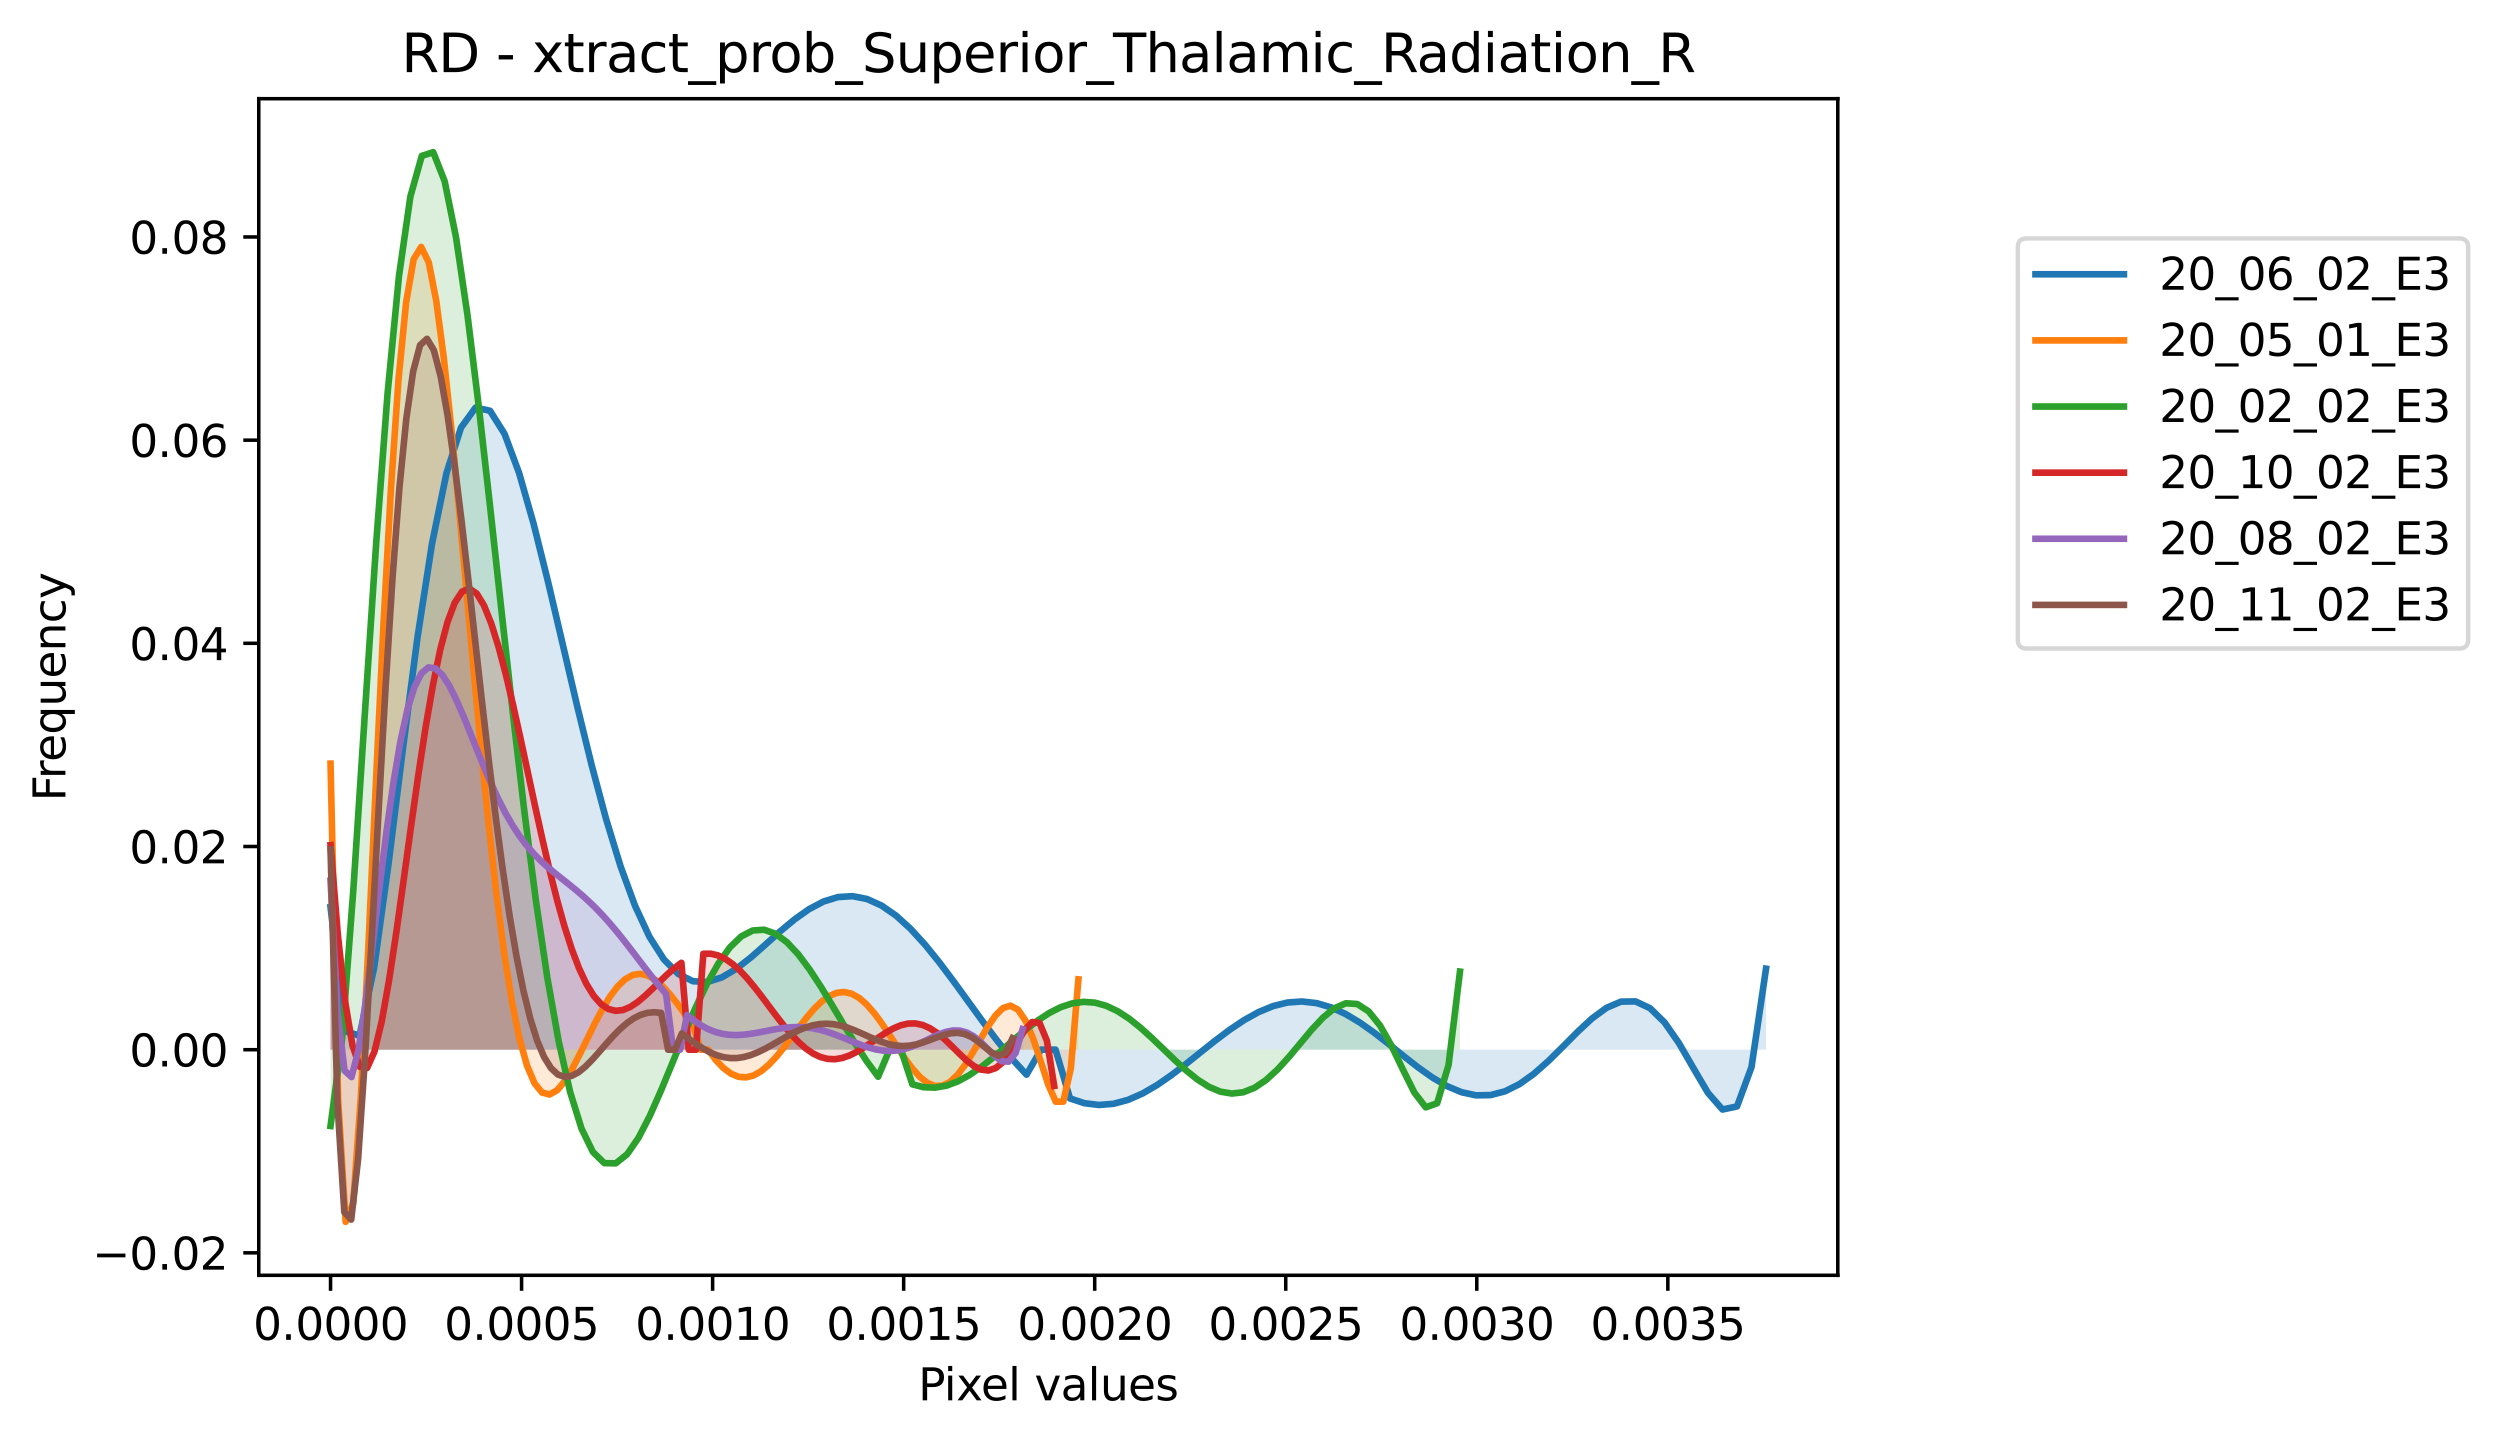<?xml version="1.0" encoding="utf-8" standalone="no"?>
<!DOCTYPE svg PUBLIC "-//W3C//DTD SVG 1.1//EN"
  "http://www.w3.org/Graphics/SVG/1.1/DTD/svg11.dtd">
<svg xmlns:xlink="http://www.w3.org/1999/xlink" width="565.412pt" height="325.986pt" viewBox="0 0 565.412 325.986" xmlns="http://www.w3.org/2000/svg" version="1.1">
 <defs>
  <style type="text/css">*{stroke-linejoin: round; stroke-linecap: butt}</style>
 </defs>
 <g id="figure_1">
  <g id="patch_1">
   <path d="M 0 325.986 
L 565.412 325.986 
L 565.412 0 
L 0 0 
z
" style="fill: #ffffff"/>
  </g>
  <g id="axes_1">
   <g id="patch_2">
    <path d="M 58.523 288.43 
L 415.643 288.43 
L 415.643 22.318 
L 58.523 22.318 
z
" style="fill: #ffffff"/>
   </g>
   <g id="PolyCollection_1">
    <path d="M 74.756 205.159 
L 74.756 237.401 
L 78.036 237.401 
L 81.315 237.401 
L 84.594 237.401 
L 87.874 237.401 
L 91.153 237.401 
L 94.432 237.401 
L 97.712 237.401 
L 100.991 237.401 
L 104.27 237.401 
L 107.55 237.401 
L 110.829 237.401 
L 114.108 237.401 
L 117.388 237.401 
L 120.667 237.401 
L 123.946 237.401 
L 127.226 237.401 
L 130.505 237.401 
L 133.784 237.401 
L 137.064 237.401 
L 140.343 237.401 
L 143.622 237.401 
L 146.902 237.401 
L 150.181 237.401 
L 153.46 237.401 
L 156.74 237.401 
L 160.019 237.401 
L 163.298 237.401 
L 166.578 237.401 
L 169.857 237.401 
L 173.136 237.401 
L 176.416 237.401 
L 179.695 237.401 
L 182.974 237.401 
L 186.254 237.401 
L 189.533 237.401 
L 192.812 237.401 
L 196.092 237.401 
L 199.371 237.401 
L 202.65 237.401 
L 205.93 237.401 
L 209.209 237.401 
L 212.488 237.401 
L 215.768 237.401 
L 219.047 237.401 
L 222.326 237.401 
L 225.606 237.401 
L 228.885 237.401 
L 232.164 237.401 
L 235.444 237.401 
L 238.723 237.401 
L 242.002 237.401 
L 245.282 237.401 
L 248.561 237.401 
L 251.84 237.401 
L 255.12 237.401 
L 258.399 237.401 
L 261.678 237.401 
L 264.958 237.401 
L 268.237 237.401 
L 271.516 237.401 
L 274.796 237.401 
L 278.075 237.401 
L 281.355 237.401 
L 284.634 237.401 
L 287.913 237.401 
L 291.193 237.401 
L 294.472 237.401 
L 297.751 237.401 
L 301.031 237.401 
L 304.31 237.401 
L 307.589 237.401 
L 310.869 237.401 
L 314.148 237.401 
L 317.427 237.401 
L 320.707 237.401 
L 323.986 237.401 
L 327.265 237.401 
L 330.545 237.401 
L 333.824 237.401 
L 337.103 237.401 
L 340.383 237.401 
L 343.662 237.401 
L 346.941 237.401 
L 350.221 237.401 
L 353.5 237.401 
L 356.779 237.401 
L 360.059 237.401 
L 363.338 237.401 
L 366.617 237.401 
L 369.897 237.401 
L 373.176 237.401 
L 376.455 237.401 
L 379.735 237.401 
L 383.014 237.401 
L 386.293 237.401 
L 389.573 237.401 
L 392.852 237.401 
L 396.131 237.401 
L 399.411 237.401 
L 399.411 219.084 
L 399.411 219.084 
L 396.131 241.333 
L 392.852 250.23 
L 389.573 250.932 
L 386.293 247.187 
L 383.014 241.612 
L 379.735 235.941 
L 376.455 231.229 
L 373.176 228.018 
L 369.897 226.48 
L 366.617 226.534 
L 363.338 227.933 
L 360.059 230.34 
L 356.779 233.382 
L 353.5 236.692 
L 350.221 239.937 
L 346.941 242.838 
L 343.662 245.18 
L 340.383 246.817 
L 337.103 247.67 
L 333.824 247.725 
L 330.545 247.02 
L 327.265 245.644 
L 323.986 243.718 
L 320.707 241.389 
L 317.427 238.82 
L 314.148 236.175 
L 310.869 233.615 
L 307.589 231.289 
L 304.31 229.325 
L 301.031 227.827 
L 297.751 226.871 
L 294.472 226.5 
L 291.193 226.731 
L 287.913 227.546 
L 284.634 228.901 
L 281.355 230.724 
L 278.075 232.925 
L 274.796 235.392 
L 271.516 238.003 
L 268.237 240.63 
L 264.958 243.14 
L 261.678 245.408 
L 258.399 247.314 
L 255.12 248.753 
L 251.84 249.639 
L 248.561 249.905 
L 245.282 249.509 
L 242.002 248.436 
L 238.723 237.396 
L 235.444 237.396 
L 232.164 243.047 
L 228.885 239.484 
L 225.606 235.463 
L 222.326 231.12 
L 219.047 226.605 
L 215.768 222.08 
L 212.488 217.709 
L 209.209 213.653 
L 205.93 210.064 
L 202.65 207.077 
L 199.371 204.804 
L 196.092 203.324 
L 192.812 202.682 
L 189.533 202.885 
L 186.254 203.892 
L 182.974 205.62 
L 179.695 207.939 
L 176.416 210.675 
L 173.136 213.613 
L 169.857 216.505 
L 166.578 219.075 
L 163.298 221.031 
L 160.019 222.077 
L 156.74 221.925 
L 153.46 220.315 
L 150.181 217.028 
L 146.902 211.903 
L 143.622 204.862 
L 140.343 195.917 
L 137.064 185.195 
L 133.784 172.946 
L 130.505 159.554 
L 127.226 145.541 
L 123.946 131.564 
L 120.667 118.403 
L 117.388 106.941 
L 114.108 98.123 
L 110.829 92.905 
L 107.55 92.186 
L 104.27 96.708 
L 100.991 106.942 
L 97.712 122.931 
L 94.432 144.111 
L 91.153 169.082 
L 87.874 195.342 
L 84.594 218.969 
L 81.315 234.241 
L 78.036 233.204 
L 74.756 205.159 
z
" clip-path="url(#p9999c8e03b)" style="fill: #1f77b4; fill-opacity: 0.167"/>
   </g>
   <g id="PolyCollection_2">
    <path d="M 74.756 172.703 
L 74.756 237.401 
L 76.465 237.401 
L 78.173 237.401 
L 79.882 237.401 
L 81.59 237.401 
L 83.299 237.401 
L 85.007 237.401 
L 86.716 237.401 
L 88.424 237.401 
L 90.133 237.401 
L 91.841 237.401 
L 93.55 237.401 
L 95.259 237.401 
L 96.967 237.401 
L 98.676 237.401 
L 100.384 237.401 
L 102.093 237.401 
L 103.801 237.401 
L 105.51 237.401 
L 107.218 237.401 
L 108.927 237.401 
L 110.635 237.401 
L 112.344 237.401 
L 114.052 237.401 
L 115.761 237.401 
L 117.469 237.401 
L 119.178 237.401 
L 120.886 237.401 
L 122.595 237.401 
L 124.304 237.401 
L 126.012 237.401 
L 127.721 237.401 
L 129.429 237.401 
L 131.138 237.401 
L 132.846 237.401 
L 134.555 237.401 
L 136.263 237.401 
L 137.972 237.401 
L 139.68 237.401 
L 141.389 237.401 
L 143.097 237.401 
L 144.806 237.401 
L 146.514 237.401 
L 148.223 237.401 
L 149.932 237.401 
L 151.64 237.401 
L 153.349 237.401 
L 155.057 237.401 
L 156.766 237.401 
L 158.474 237.401 
L 160.183 237.401 
L 161.891 237.401 
L 163.6 237.401 
L 165.308 237.401 
L 167.017 237.401 
L 168.725 237.401 
L 170.434 237.401 
L 172.142 237.401 
L 173.851 237.401 
L 175.559 237.401 
L 177.268 237.401 
L 178.977 237.401 
L 180.685 237.401 
L 182.394 237.401 
L 184.102 237.401 
L 185.811 237.401 
L 187.519 237.401 
L 189.228 237.401 
L 190.936 237.401 
L 192.645 237.401 
L 194.353 237.401 
L 196.062 237.401 
L 197.77 237.401 
L 199.479 237.401 
L 201.187 237.401 
L 202.896 237.401 
L 204.605 237.401 
L 206.313 237.401 
L 208.022 237.401 
L 209.73 237.401 
L 211.439 237.401 
L 213.147 237.401 
L 214.856 237.401 
L 216.564 237.401 
L 218.273 237.401 
L 219.981 237.401 
L 221.69 237.401 
L 223.398 237.401 
L 225.107 237.401 
L 226.815 237.401 
L 228.524 237.401 
L 230.232 237.401 
L 231.941 237.401 
L 233.65 237.401 
L 235.358 237.401 
L 237.067 237.401 
L 238.775 237.401 
L 240.484 237.401 
L 242.192 237.401 
L 243.901 237.401 
L 243.901 221.5 
L 243.901 221.5 
L 242.192 241.621 
L 240.484 249.151 
L 238.775 249.164 
L 237.067 245.282 
L 235.358 239.984 
L 233.65 234.863 
L 231.941 230.839 
L 230.232 228.339 
L 228.524 227.442 
L 226.815 227.993 
L 225.107 229.7 
L 223.398 232.201 
L 221.69 235.119 
L 219.981 238.1 
L 218.273 240.839 
L 216.564 243.093 
L 214.856 244.692 
L 213.147 245.538 
L 211.439 245.6 
L 209.73 244.909 
L 208.022 243.543 
L 206.313 241.624 
L 204.605 239.298 
L 202.896 236.728 
L 201.187 234.082 
L 199.479 231.521 
L 197.77 229.194 
L 196.062 227.228 
L 194.353 225.725 
L 192.645 224.756 
L 190.936 224.359 
L 189.228 224.542 
L 187.519 225.281 
L 185.811 226.522 
L 184.102 228.187 
L 182.394 230.179 
L 180.685 232.383 
L 178.977 234.676 
L 177.268 236.932 
L 175.559 239.024 
L 173.851 240.838 
L 172.142 242.27 
L 170.434 243.234 
L 168.725 243.667 
L 167.017 243.533 
L 165.308 242.819 
L 163.6 241.544 
L 161.891 239.753 
L 160.183 237.397 
L 158.474 237.398 
L 156.766 231.983 
L 155.057 229.583 
L 153.349 227.221 
L 151.64 225.024 
L 149.932 223.117 
L 148.223 221.618 
L 146.514 220.631 
L 144.806 220.241 
L 143.097 220.509 
L 141.389 221.463 
L 139.68 223.097 
L 137.972 225.365 
L 136.263 228.18 
L 134.555 231.413 
L 132.846 234.893 
L 131.138 238.409 
L 129.429 241.715 
L 127.721 244.536 
L 126.012 246.577 
L 124.304 247.534 
L 122.595 247.104 
L 120.886 245.002 
L 119.178 240.975 
L 117.469 234.821 
L 115.761 226.405 
L 114.052 215.679 
L 112.344 202.697 
L 110.635 187.634 
L 108.927 170.8 
L 107.218 152.647 
L 105.51 133.777 
L 103.801 114.942 
L 102.093 97.033 
L 100.384 81.057 
L 98.676 68.114 
L 96.967 59.338 
L 95.259 55.842 
L 93.55 58.623 
L 91.841 68.456 
L 90.133 85.756 
L 88.424 110.399 
L 86.716 141.522 
L 85.007 177.267 
L 83.299 214.484 
L 81.59 248.383 
L 79.882 272.122 
L 78.173 276.334 
L 76.465 248.576 
L 74.756 172.703 
z
" clip-path="url(#p9999c8e03b)" style="fill: #ff7f0e; fill-opacity: 0.167"/>
   </g>
   <g id="PolyCollection_3">
    <path d="M 74.756 254.657 
L 74.756 237.401 
L 77.336 237.401 
L 79.916 237.401 
L 82.497 237.401 
L 85.077 237.401 
L 87.657 237.401 
L 90.237 237.401 
L 92.817 237.401 
L 95.397 237.401 
L 97.978 237.401 
L 100.558 237.401 
L 103.138 237.401 
L 105.718 237.401 
L 108.298 237.401 
L 110.878 237.401 
L 113.459 237.401 
L 116.039 237.401 
L 118.619 237.401 
L 121.199 237.401 
L 123.779 237.401 
L 126.359 237.401 
L 128.94 237.401 
L 131.52 237.401 
L 134.1 237.401 
L 136.68 237.401 
L 139.26 237.401 
L 141.84 237.401 
L 144.421 237.401 
L 147.001 237.401 
L 149.581 237.401 
L 152.161 237.401 
L 154.741 237.401 
L 157.321 237.401 
L 159.902 237.401 
L 162.482 237.401 
L 165.062 237.401 
L 167.642 237.401 
L 170.222 237.401 
L 172.802 237.401 
L 175.383 237.401 
L 177.963 237.401 
L 180.543 237.401 
L 183.123 237.401 
L 185.703 237.401 
L 188.283 237.401 
L 190.864 237.401 
L 193.444 237.401 
L 196.024 237.401 
L 198.604 237.401 
L 201.184 237.401 
L 203.764 237.401 
L 206.345 237.401 
L 208.925 237.401 
L 211.505 237.401 
L 214.085 237.401 
L 216.665 237.401 
L 219.245 237.401 
L 221.826 237.401 
L 224.406 237.401 
L 226.986 237.401 
L 229.566 237.401 
L 232.146 237.401 
L 234.726 237.401 
L 237.307 237.401 
L 239.887 237.401 
L 242.467 237.401 
L 245.047 237.401 
L 247.627 237.401 
L 250.207 237.401 
L 252.788 237.401 
L 255.368 237.401 
L 257.948 237.401 
L 260.528 237.401 
L 263.108 237.401 
L 265.688 237.401 
L 268.269 237.401 
L 270.849 237.401 
L 273.429 237.401 
L 276.009 237.401 
L 278.589 237.401 
L 281.169 237.401 
L 283.75 237.401 
L 286.33 237.401 
L 288.91 237.401 
L 291.49 237.401 
L 294.07 237.401 
L 296.65 237.401 
L 299.231 237.401 
L 301.811 237.401 
L 304.391 237.401 
L 306.971 237.401 
L 309.551 237.401 
L 312.131 237.401 
L 314.712 237.401 
L 317.292 237.401 
L 319.872 237.401 
L 322.452 237.401 
L 325.032 237.401 
L 327.612 237.401 
L 330.193 237.401 
L 330.193 219.743 
L 330.193 219.743 
L 327.612 240.866 
L 325.032 249.519 
L 322.452 250.438 
L 319.872 247.086 
L 317.292 241.904 
L 314.712 236.526 
L 312.131 231.96 
L 309.551 228.746 
L 306.971 227.076 
L 304.391 226.902 
L 301.811 228.019 
L 299.231 230.129 
L 296.65 232.896 
L 294.07 235.982 
L 291.49 239.075 
L 288.91 241.907 
L 286.33 244.268 
L 283.75 246.008 
L 281.169 247.037 
L 278.589 247.325 
L 276.009 246.894 
L 273.429 245.807 
L 270.849 244.166 
L 268.269 242.098 
L 265.688 239.743 
L 263.108 237.251 
L 260.528 234.771 
L 257.948 232.44 
L 255.368 230.383 
L 252.788 228.703 
L 250.207 227.479 
L 247.627 226.764 
L 245.047 226.584 
L 242.467 226.937 
L 239.887 227.794 
L 237.307 229.103 
L 234.726 230.791 
L 232.146 232.766 
L 229.566 234.926 
L 226.986 237.159 
L 224.406 239.349 
L 221.826 241.382 
L 219.245 243.152 
L 216.665 244.561 
L 214.085 245.528 
L 211.505 245.989 
L 208.925 245.901 
L 206.345 245.246 
L 203.764 237.397 
L 201.184 237.395 
L 198.604 243.518 
L 196.024 240.018 
L 193.444 236.065 
L 190.864 231.825 
L 188.283 227.482 
L 185.703 223.236 
L 183.123 219.288 
L 180.543 215.839 
L 177.963 213.079 
L 175.383 211.174 
L 172.802 210.264 
L 170.222 210.449 
L 167.642 211.786 
L 165.062 214.279 
L 162.482 217.876 
L 159.902 222.467 
L 157.321 227.88 
L 154.741 233.882 
L 152.161 240.185 
L 149.581 246.448 
L 147.001 252.292 
L 144.421 257.302 
L 141.84 261.049 
L 139.26 263.106 
L 136.68 263.061 
L 134.1 260.544 
L 131.52 255.249 
L 128.94 246.956 
L 126.359 235.554 
L 123.779 221.068 
L 121.199 203.675 
L 118.619 183.728 
L 116.039 161.765 
L 113.459 138.519 
L 110.878 114.911 
L 108.298 92.047 
L 105.718 71.181 
L 103.138 53.682 
L 100.558 40.966 
L 97.978 34.414 
L 95.397 35.257 
L 92.817 44.435 
L 90.237 62.411 
L 87.657 88.956 
L 85.077 122.873 
L 82.497 161.676 
L 79.916 201.206 
L 77.336 235.178 
L 74.756 254.657 
z
" clip-path="url(#p9999c8e03b)" style="fill: #2ca02c; fill-opacity: 0.167"/>
   </g>
   <g id="PolyCollection_4">
    <path d="M 74.756 191.154 
L 74.756 237.401 
L 76.409 237.401 
L 78.063 237.401 
L 79.716 237.401 
L 81.369 237.401 
L 83.022 237.401 
L 84.675 237.401 
L 86.329 237.401 
L 87.982 237.401 
L 89.635 237.401 
L 91.288 237.401 
L 92.941 237.401 
L 94.594 237.401 
L 96.248 237.401 
L 97.901 237.401 
L 99.554 237.401 
L 101.207 237.401 
L 102.86 237.401 
L 104.514 237.401 
L 106.167 237.401 
L 107.82 237.401 
L 109.473 237.401 
L 111.126 237.401 
L 112.78 237.401 
L 114.433 237.401 
L 116.086 237.401 
L 117.739 237.401 
L 119.392 237.401 
L 121.046 237.401 
L 122.699 237.401 
L 124.352 237.401 
L 126.005 237.401 
L 127.658 237.401 
L 129.312 237.401 
L 130.965 237.401 
L 132.618 237.401 
L 134.271 237.401 
L 135.924 237.401 
L 137.577 237.401 
L 139.231 237.401 
L 140.884 237.401 
L 142.537 237.401 
L 144.19 237.401 
L 145.843 237.401 
L 147.497 237.401 
L 149.15 237.401 
L 150.803 237.401 
L 152.456 237.401 
L 154.109 237.401 
L 155.763 237.401 
L 157.416 237.401 
L 159.069 237.401 
L 160.722 237.401 
L 162.375 237.401 
L 164.029 237.401 
L 165.682 237.401 
L 167.335 237.401 
L 168.988 237.401 
L 170.641 237.401 
L 172.295 237.401 
L 173.948 237.401 
L 175.601 237.401 
L 177.254 237.401 
L 178.907 237.401 
L 180.561 237.401 
L 182.214 237.401 
L 183.867 237.401 
L 185.52 237.401 
L 187.173 237.401 
L 188.826 237.401 
L 190.48 237.401 
L 192.133 237.401 
L 193.786 237.401 
L 195.439 237.401 
L 197.092 237.401 
L 198.746 237.401 
L 200.399 237.401 
L 202.052 237.401 
L 203.705 237.401 
L 205.358 237.401 
L 207.012 237.401 
L 208.665 237.401 
L 210.318 237.401 
L 211.971 237.401 
L 213.624 237.401 
L 215.278 237.401 
L 216.931 237.401 
L 218.584 237.401 
L 220.237 237.401 
L 221.89 237.401 
L 223.544 237.401 
L 225.197 237.401 
L 226.85 237.401 
L 228.503 237.401 
L 230.156 237.401 
L 231.81 237.401 
L 233.463 237.401 
L 235.116 237.401 
L 236.769 237.401 
L 238.422 237.401 
L 238.422 245.6 
L 238.422 245.6 
L 236.769 235.373 
L 235.116 231.365 
L 233.463 231.142 
L 231.81 232.941 
L 230.156 235.536 
L 228.503 238.121 
L 226.85 240.211 
L 225.197 241.565 
L 223.544 242.115 
L 221.89 241.914 
L 220.237 241.089 
L 218.584 239.808 
L 216.931 238.255 
L 215.278 236.608 
L 213.624 235.025 
L 211.971 233.639 
L 210.318 232.546 
L 208.665 231.811 
L 207.012 231.463 
L 205.358 231.499 
L 203.705 231.892 
L 202.052 232.587 
L 200.399 233.517 
L 198.746 234.599 
L 197.092 235.745 
L 195.439 236.868 
L 193.786 237.882 
L 192.133 238.71 
L 190.48 239.286 
L 188.826 239.556 
L 187.173 239.485 
L 185.52 239.053 
L 183.867 238.255 
L 182.214 237.107 
L 180.561 235.638 
L 178.907 233.892 
L 177.254 231.926 
L 175.601 229.804 
L 173.948 227.601 
L 172.295 225.392 
L 170.641 223.257 
L 168.988 221.269 
L 167.335 219.5 
L 165.682 218.013 
L 164.029 216.858 
L 162.375 216.075 
L 160.722 215.689 
L 159.069 215.708 
L 157.416 237.401 
L 155.763 237.401 
L 154.109 217.755 
L 152.456 219.006 
L 150.803 220.47 
L 149.15 222.064 
L 147.497 223.694 
L 145.843 225.256 
L 144.19 226.641 
L 142.537 227.736 
L 140.884 228.429 
L 139.231 228.615 
L 137.577 228.194 
L 135.924 227.081 
L 134.271 225.207 
L 132.618 222.523 
L 130.965 219.003 
L 129.312 214.649 
L 127.658 209.49 
L 126.005 203.585 
L 124.352 197.026 
L 122.699 189.934 
L 121.046 182.46 
L 119.392 174.783 
L 117.739 167.108 
L 116.086 159.658 
L 114.433 152.671 
L 112.78 146.395 
L 111.126 141.075 
L 109.473 136.949 
L 107.82 134.237 
L 106.167 133.131 
L 104.514 133.781 
L 102.86 136.289 
L 101.207 140.695 
L 99.554 146.965 
L 97.901 154.986 
L 96.248 164.555 
L 94.594 175.373 
L 92.941 187.043 
L 91.288 199.07 
L 89.635 210.866 
L 87.982 221.762 
L 86.329 231.023 
L 84.675 237.876 
L 83.022 241.541 
L 81.369 241.278 
L 79.716 236.444 
L 78.063 226.565 
L 76.409 211.421 
L 74.756 191.154 
z
" clip-path="url(#p9999c8e03b)" style="fill: #d62728; fill-opacity: 0.167"/>
   </g>
   <g id="PolyCollection_5">
    <path d="M 74.756 199.176 
L 74.756 237.401 
L 76.337 237.401 
L 77.918 237.401 
L 79.499 237.401 
L 81.08 237.401 
L 82.661 237.401 
L 84.242 237.401 
L 85.823 237.401 
L 87.404 237.401 
L 88.985 237.401 
L 90.566 237.401 
L 92.148 237.401 
L 93.729 237.401 
L 95.31 237.401 
L 96.891 237.401 
L 98.472 237.401 
L 100.053 237.401 
L 101.634 237.401 
L 103.215 237.401 
L 104.796 237.401 
L 106.377 237.401 
L 107.958 237.401 
L 109.539 237.401 
L 111.12 237.401 
L 112.701 237.401 
L 114.282 237.401 
L 115.863 237.401 
L 117.444 237.401 
L 119.025 237.401 
L 120.606 237.401 
L 122.187 237.401 
L 123.768 237.401 
L 125.349 237.401 
L 126.93 237.401 
L 128.511 237.401 
L 130.092 237.401 
L 131.673 237.401 
L 133.254 237.401 
L 134.835 237.401 
L 136.416 237.401 
L 137.997 237.401 
L 139.579 237.401 
L 141.16 237.401 
L 142.741 237.401 
L 144.322 237.401 
L 145.903 237.401 
L 147.484 237.401 
L 149.065 237.401 
L 150.646 237.401 
L 152.227 237.401 
L 153.808 237.401 
L 155.389 237.401 
L 156.97 237.401 
L 158.551 237.401 
L 160.132 237.401 
L 161.713 237.401 
L 163.294 237.401 
L 164.875 237.401 
L 166.456 237.401 
L 168.037 237.401 
L 169.618 237.401 
L 171.199 237.401 
L 172.78 237.401 
L 174.361 237.401 
L 175.942 237.401 
L 177.523 237.401 
L 179.104 237.401 
L 180.685 237.401 
L 182.266 237.401 
L 183.847 237.401 
L 185.428 237.401 
L 187.01 237.401 
L 188.591 237.401 
L 190.172 237.401 
L 191.753 237.401 
L 193.334 237.401 
L 194.915 237.401 
L 196.496 237.401 
L 198.077 237.401 
L 199.658 237.401 
L 201.239 237.401 
L 202.82 237.401 
L 204.401 237.401 
L 205.982 237.401 
L 207.563 237.401 
L 209.144 237.401 
L 210.725 237.401 
L 212.306 237.401 
L 213.887 237.401 
L 215.468 237.401 
L 217.049 237.401 
L 218.63 237.401 
L 220.211 237.401 
L 221.792 237.401 
L 223.373 237.401 
L 224.954 237.401 
L 226.535 237.401 
L 228.116 237.401 
L 229.697 237.401 
L 231.278 237.401 
L 231.278 232.75 
L 231.278 232.75 
L 229.697 238.141 
L 228.116 240.106 
L 226.535 240.007 
L 224.954 238.821 
L 223.373 237.225 
L 221.792 235.657 
L 220.211 234.375 
L 218.63 233.506 
L 217.049 233.081 
L 215.468 233.066 
L 213.887 233.389 
L 212.306 233.956 
L 210.725 234.67 
L 209.144 235.436 
L 207.563 236.169 
L 205.982 236.801 
L 204.401 237.284 
L 202.82 237.586 
L 201.239 237.693 
L 199.658 237.606 
L 198.077 237.342 
L 196.496 236.927 
L 194.915 236.394 
L 193.334 235.783 
L 191.753 235.134 
L 190.172 234.486 
L 188.591 233.877 
L 187.01 233.338 
L 185.428 232.894 
L 183.847 232.564 
L 182.266 232.357 
L 180.685 232.275 
L 179.104 232.312 
L 177.523 232.453 
L 175.942 232.678 
L 174.361 232.962 
L 172.78 233.272 
L 171.199 233.575 
L 169.618 233.837 
L 168.037 234.021 
L 166.456 234.096 
L 164.875 234.029 
L 163.294 233.794 
L 161.713 233.37 
L 160.132 232.742 
L 158.551 231.9 
L 156.97 230.842 
L 155.389 229.576 
L 153.808 237.397 
L 152.227 237.397 
L 150.646 224.824 
L 149.065 222.952 
L 147.484 220.979 
L 145.903 218.94 
L 144.322 216.868 
L 142.741 214.799 
L 141.16 212.765 
L 139.579 210.794 
L 137.997 208.912 
L 136.416 207.135 
L 134.835 205.474 
L 133.254 203.93 
L 131.673 202.495 
L 130.092 201.15 
L 128.511 199.87 
L 126.93 198.619 
L 125.349 197.352 
L 123.768 196.021 
L 122.187 194.572 
L 120.606 192.951 
L 119.025 191.105 
L 117.444 188.988 
L 115.863 186.562 
L 114.282 183.806 
L 112.701 180.715 
L 111.12 177.307 
L 109.539 173.63 
L 107.958 169.761 
L 106.377 165.81 
L 104.796 161.924 
L 103.215 158.286 
L 101.634 155.112 
L 100.053 152.65 
L 98.472 151.169 
L 96.891 150.949 
L 95.31 152.268 
L 93.729 155.376 
L 92.148 160.474 
L 90.566 167.672 
L 88.985 176.956 
L 87.404 188.126 
L 85.823 200.739 
L 84.242 214.033 
L 82.661 226.835 
L 81.08 237.462 
L 79.499 243.592 
L 77.918 242.13 
L 76.337 229.044 
L 74.756 199.176 
z
" clip-path="url(#p9999c8e03b)" style="fill: #9467bd; fill-opacity: 0.167"/>
   </g>
   <g id="PolyCollection_6">
    <path d="M 74.756 192.121 
L 74.756 237.401 
L 76.314 237.401 
L 77.872 237.401 
L 79.43 237.401 
L 80.988 237.401 
L 82.546 237.401 
L 84.104 237.401 
L 85.662 237.401 
L 87.22 237.401 
L 88.778 237.401 
L 90.336 237.401 
L 91.894 237.401 
L 93.452 237.401 
L 95.01 237.401 
L 96.568 237.401 
L 98.126 237.401 
L 99.684 237.401 
L 101.242 237.401 
L 102.8 237.401 
L 104.358 237.401 
L 105.916 237.401 
L 107.474 237.401 
L 109.032 237.401 
L 110.589 237.401 
L 112.147 237.401 
L 113.705 237.401 
L 115.263 237.401 
L 116.821 237.401 
L 118.379 237.401 
L 119.937 237.401 
L 121.495 237.401 
L 123.053 237.401 
L 124.611 237.401 
L 126.169 237.401 
L 127.727 237.401 
L 129.285 237.401 
L 130.843 237.401 
L 132.401 237.401 
L 133.959 237.401 
L 135.517 237.401 
L 137.075 237.401 
L 138.633 237.401 
L 140.191 237.401 
L 141.749 237.401 
L 143.307 237.401 
L 144.865 237.401 
L 146.423 237.401 
L 147.981 237.401 
L 149.539 237.401 
L 151.097 237.401 
L 152.655 237.401 
L 154.213 237.401 
L 155.771 237.401 
L 157.329 237.401 
L 158.887 237.401 
L 160.445 237.401 
L 162.003 237.401 
L 163.561 237.401 
L 165.118 237.401 
L 166.676 237.401 
L 168.234 237.401 
L 169.792 237.401 
L 171.35 237.401 
L 172.908 237.401 
L 174.466 237.401 
L 176.024 237.401 
L 177.582 237.401 
L 179.14 237.401 
L 180.698 237.401 
L 182.256 237.401 
L 183.814 237.401 
L 185.372 237.401 
L 186.93 237.401 
L 188.488 237.401 
L 190.046 237.401 
L 191.604 237.401 
L 193.162 237.401 
L 194.72 237.401 
L 196.278 237.401 
L 197.836 237.401 
L 199.394 237.401 
L 200.952 237.401 
L 202.51 237.401 
L 204.068 237.401 
L 205.626 237.401 
L 207.184 237.401 
L 208.742 237.401 
L 210.3 237.401 
L 211.858 237.401 
L 213.416 237.401 
L 214.974 237.401 
L 216.532 237.401 
L 218.089 237.401 
L 219.647 237.401 
L 221.205 237.401 
L 222.763 237.401 
L 224.321 237.401 
L 225.879 237.401 
L 227.437 237.401 
L 228.995 237.401 
L 228.995 234.806 
L 228.995 234.806 
L 227.437 238.104 
L 225.879 238.797 
L 224.321 238.103 
L 222.763 236.846 
L 221.205 235.546 
L 219.647 234.5 
L 218.089 233.841 
L 216.532 233.591 
L 214.974 233.7 
L 213.416 234.078 
L 211.858 234.62 
L 210.3 235.218 
L 208.742 235.778 
L 207.184 236.222 
L 205.626 236.499 
L 204.068 236.577 
L 202.51 236.448 
L 200.952 236.127 
L 199.394 235.64 
L 197.836 235.031 
L 196.278 234.349 
L 194.72 233.646 
L 193.162 232.978 
L 191.604 232.392 
L 190.046 231.934 
L 188.488 231.636 
L 186.93 231.523 
L 185.372 231.607 
L 183.814 231.888 
L 182.256 232.354 
L 180.698 232.984 
L 179.14 233.745 
L 177.582 234.598 
L 176.024 235.499 
L 174.466 236.4 
L 172.908 237.252 
L 171.35 238.007 
L 169.792 238.623 
L 168.234 239.061 
L 166.676 239.294 
L 165.118 239.301 
L 163.561 239.074 
L 162.003 238.615 
L 160.445 237.938 
L 158.887 237.071 
L 157.329 236.05 
L 155.771 234.92 
L 154.213 233.738 
L 152.655 237.401 
L 151.097 237.402 
L 149.539 229.084 
L 147.981 228.923 
L 146.423 229.068 
L 144.865 229.534 
L 143.307 230.32 
L 141.749 231.413 
L 140.191 232.778 
L 138.633 234.363 
L 137.075 236.098 
L 135.517 237.895 
L 133.959 239.646 
L 132.401 241.229 
L 130.843 242.508 
L 129.285 243.336 
L 127.727 243.558 
L 126.169 243.021 
L 124.611 241.57 
L 123.053 239.062 
L 121.495 235.37 
L 119.937 230.39 
L 118.379 224.046 
L 116.821 216.303 
L 115.263 207.17 
L 113.705 196.708 
L 112.147 185.039 
L 110.589 172.349 
L 109.032 158.894 
L 107.474 145.001 
L 105.916 131.07 
L 104.358 117.57 
L 102.8 105.033 
L 101.242 94.044 
L 99.684 85.224 
L 98.126 79.21 
L 96.568 76.627 
L 95.01 78.047 
L 93.452 83.95 
L 91.894 94.663 
L 90.336 110.294 
L 88.778 130.653 
L 87.22 155.152 
L 85.662 182.699 
L 84.104 211.56 
L 82.546 239.216 
L 80.988 262.187 
L 79.43 275.832 
L 77.872 274.128 
L 76.314 249.419 
L 74.756 192.121 
z
" clip-path="url(#p9999c8e03b)" style="fill: #8c564b; fill-opacity: 0.167"/>
   </g>
   <g id="matplotlib.axis_1">
    <g id="xtick_1">
     <g id="line2d_1">
      <defs>
       <path id="m0756019117" d="M 0 0 
L 0 3.5 
" style="stroke: #000000; stroke-width: 0.8"/>
      </defs>
      <g>
       <use xlink:href="#m0756019117" x="74.756" y="288.43" style="stroke: #000000; stroke-width: 0.8"/>
      </g>
     </g>
     <g id="text_1">
      <!-- 0.0000 -->
      <g transform="translate(57.261 303.029) scale(0.1 -0.1)">
       <defs>
        <path id="DejaVuSans-30" d="M 2034 4250 
Q 1547 4250 1301 3770 
Q 1056 3291 1056 2328 
Q 1056 1369 1301 889 
Q 1547 409 2034 409 
Q 2525 409 2770 889 
Q 3016 1369 3016 2328 
Q 3016 3291 2770 3770 
Q 2525 4250 2034 4250 
z
M 2034 4750 
Q 2819 4750 3233 4129 
Q 3647 3509 3647 2328 
Q 3647 1150 3233 529 
Q 2819 -91 2034 -91 
Q 1250 -91 836 529 
Q 422 1150 422 2328 
Q 422 3509 836 4129 
Q 1250 4750 2034 4750 
z
" transform="scale(0.016)"/>
        <path id="DejaVuSans-2e" d="M 684 794 
L 1344 794 
L 1344 0 
L 684 0 
L 684 794 
z
" transform="scale(0.016)"/>
       </defs>
       <use xlink:href="#DejaVuSans-30"/>
       <use xlink:href="#DejaVuSans-2e" x="63.623"/>
       <use xlink:href="#DejaVuSans-30" x="95.41"/>
       <use xlink:href="#DejaVuSans-30" x="159.033"/>
       <use xlink:href="#DejaVuSans-30" x="222.656"/>
       <use xlink:href="#DejaVuSans-30" x="286.279"/>
      </g>
     </g>
    </g>
    <g id="xtick_2">
     <g id="line2d_2">
      <g>
       <use xlink:href="#m0756019117" x="117.963" y="288.43" style="stroke: #000000; stroke-width: 0.8"/>
      </g>
     </g>
     <g id="text_2">
      <!-- 0.0005 -->
      <g transform="translate(100.468 303.029) scale(0.1 -0.1)">
       <defs>
        <path id="DejaVuSans-35" d="M 691 4666 
L 3169 4666 
L 3169 4134 
L 1269 4134 
L 1269 2991 
Q 1406 3038 1543 3061 
Q 1681 3084 1819 3084 
Q 2600 3084 3056 2656 
Q 3513 2228 3513 1497 
Q 3513 744 3044 326 
Q 2575 -91 1722 -91 
Q 1428 -91 1123 -41 
Q 819 9 494 109 
L 494 744 
Q 775 591 1075 516 
Q 1375 441 1709 441 
Q 2250 441 2565 725 
Q 2881 1009 2881 1497 
Q 2881 1984 2565 2268 
Q 2250 2553 1709 2553 
Q 1456 2553 1204 2497 
Q 953 2441 691 2322 
L 691 4666 
z
" transform="scale(0.016)"/>
       </defs>
       <use xlink:href="#DejaVuSans-30"/>
       <use xlink:href="#DejaVuSans-2e" x="63.623"/>
       <use xlink:href="#DejaVuSans-30" x="95.41"/>
       <use xlink:href="#DejaVuSans-30" x="159.033"/>
       <use xlink:href="#DejaVuSans-30" x="222.656"/>
       <use xlink:href="#DejaVuSans-35" x="286.279"/>
      </g>
     </g>
    </g>
    <g id="xtick_3">
     <g id="line2d_3">
      <g>
       <use xlink:href="#m0756019117" x="161.17" y="288.43" style="stroke: #000000; stroke-width: 0.8"/>
      </g>
     </g>
     <g id="text_3">
      <!-- 0.0010 -->
      <g transform="translate(143.674 303.029) scale(0.1 -0.1)">
       <defs>
        <path id="DejaVuSans-31" d="M 794 531 
L 1825 531 
L 1825 4091 
L 703 3866 
L 703 4441 
L 1819 4666 
L 2450 4666 
L 2450 531 
L 3481 531 
L 3481 0 
L 794 0 
L 794 531 
z
" transform="scale(0.016)"/>
       </defs>
       <use xlink:href="#DejaVuSans-30"/>
       <use xlink:href="#DejaVuSans-2e" x="63.623"/>
       <use xlink:href="#DejaVuSans-30" x="95.41"/>
       <use xlink:href="#DejaVuSans-30" x="159.033"/>
       <use xlink:href="#DejaVuSans-31" x="222.656"/>
       <use xlink:href="#DejaVuSans-30" x="286.279"/>
      </g>
     </g>
    </g>
    <g id="xtick_4">
     <g id="line2d_4">
      <g>
       <use xlink:href="#m0756019117" x="204.377" y="288.43" style="stroke: #000000; stroke-width: 0.8"/>
      </g>
     </g>
     <g id="text_4">
      <!-- 0.0015 -->
      <g transform="translate(186.881 303.029) scale(0.1 -0.1)">
       <use xlink:href="#DejaVuSans-30"/>
       <use xlink:href="#DejaVuSans-2e" x="63.623"/>
       <use xlink:href="#DejaVuSans-30" x="95.41"/>
       <use xlink:href="#DejaVuSans-30" x="159.033"/>
       <use xlink:href="#DejaVuSans-31" x="222.656"/>
       <use xlink:href="#DejaVuSans-35" x="286.279"/>
      </g>
     </g>
    </g>
    <g id="xtick_5">
     <g id="line2d_5">
      <g>
       <use xlink:href="#m0756019117" x="247.583" y="288.43" style="stroke: #000000; stroke-width: 0.8"/>
      </g>
     </g>
     <g id="text_5">
      <!-- 0.0020 -->
      <g transform="translate(230.088 303.029) scale(0.1 -0.1)">
       <defs>
        <path id="DejaVuSans-32" d="M 1228 531 
L 3431 531 
L 3431 0 
L 469 0 
L 469 531 
Q 828 903 1448 1529 
Q 2069 2156 2228 2338 
Q 2531 2678 2651 2914 
Q 2772 3150 2772 3378 
Q 2772 3750 2511 3984 
Q 2250 4219 1831 4219 
Q 1534 4219 1204 4116 
Q 875 4013 500 3803 
L 500 4441 
Q 881 4594 1212 4672 
Q 1544 4750 1819 4750 
Q 2544 4750 2975 4387 
Q 3406 4025 3406 3419 
Q 3406 3131 3298 2873 
Q 3191 2616 2906 2266 
Q 2828 2175 2409 1742 
Q 1991 1309 1228 531 
z
" transform="scale(0.016)"/>
       </defs>
       <use xlink:href="#DejaVuSans-30"/>
       <use xlink:href="#DejaVuSans-2e" x="63.623"/>
       <use xlink:href="#DejaVuSans-30" x="95.41"/>
       <use xlink:href="#DejaVuSans-30" x="159.033"/>
       <use xlink:href="#DejaVuSans-32" x="222.656"/>
       <use xlink:href="#DejaVuSans-30" x="286.279"/>
      </g>
     </g>
    </g>
    <g id="xtick_6">
     <g id="line2d_6">
      <g>
       <use xlink:href="#m0756019117" x="290.79" y="288.43" style="stroke: #000000; stroke-width: 0.8"/>
      </g>
     </g>
     <g id="text_6">
      <!-- 0.0025 -->
      <g transform="translate(273.295 303.029) scale(0.1 -0.1)">
       <use xlink:href="#DejaVuSans-30"/>
       <use xlink:href="#DejaVuSans-2e" x="63.623"/>
       <use xlink:href="#DejaVuSans-30" x="95.41"/>
       <use xlink:href="#DejaVuSans-30" x="159.033"/>
       <use xlink:href="#DejaVuSans-32" x="222.656"/>
       <use xlink:href="#DejaVuSans-35" x="286.279"/>
      </g>
     </g>
    </g>
    <g id="xtick_7">
     <g id="line2d_7">
      <g>
       <use xlink:href="#m0756019117" x="333.997" y="288.43" style="stroke: #000000; stroke-width: 0.8"/>
      </g>
     </g>
     <g id="text_7">
      <!-- 0.0030 -->
      <g transform="translate(316.502 303.029) scale(0.1 -0.1)">
       <defs>
        <path id="DejaVuSans-33" d="M 2597 2516 
Q 3050 2419 3304 2112 
Q 3559 1806 3559 1356 
Q 3559 666 3084 287 
Q 2609 -91 1734 -91 
Q 1441 -91 1130 -33 
Q 819 25 488 141 
L 488 750 
Q 750 597 1062 519 
Q 1375 441 1716 441 
Q 2309 441 2620 675 
Q 2931 909 2931 1356 
Q 2931 1769 2642 2001 
Q 2353 2234 1838 2234 
L 1294 2234 
L 1294 2753 
L 1863 2753 
Q 2328 2753 2575 2939 
Q 2822 3125 2822 3475 
Q 2822 3834 2567 4026 
Q 2313 4219 1838 4219 
Q 1578 4219 1281 4162 
Q 984 4106 628 3988 
L 628 4550 
Q 988 4650 1302 4700 
Q 1616 4750 1894 4750 
Q 2613 4750 3031 4423 
Q 3450 4097 3450 3541 
Q 3450 3153 3228 2886 
Q 3006 2619 2597 2516 
z
" transform="scale(0.016)"/>
       </defs>
       <use xlink:href="#DejaVuSans-30"/>
       <use xlink:href="#DejaVuSans-2e" x="63.623"/>
       <use xlink:href="#DejaVuSans-30" x="95.41"/>
       <use xlink:href="#DejaVuSans-30" x="159.033"/>
       <use xlink:href="#DejaVuSans-33" x="222.656"/>
       <use xlink:href="#DejaVuSans-30" x="286.279"/>
      </g>
     </g>
    </g>
    <g id="xtick_8">
     <g id="line2d_8">
      <g>
       <use xlink:href="#m0756019117" x="377.204" y="288.43" style="stroke: #000000; stroke-width: 0.8"/>
      </g>
     </g>
     <g id="text_8">
      <!-- 0.0035 -->
      <g transform="translate(359.708 303.029) scale(0.1 -0.1)">
       <use xlink:href="#DejaVuSans-30"/>
       <use xlink:href="#DejaVuSans-2e" x="63.623"/>
       <use xlink:href="#DejaVuSans-30" x="95.41"/>
       <use xlink:href="#DejaVuSans-30" x="159.033"/>
       <use xlink:href="#DejaVuSans-33" x="222.656"/>
       <use xlink:href="#DejaVuSans-35" x="286.279"/>
      </g>
     </g>
    </g>
    <g id="text_9">
     <!-- Pixel values -->
     <g transform="translate(207.672 316.707) scale(0.1 -0.1)">
      <defs>
       <path id="DejaVuSans-50" d="M 1259 4147 
L 1259 2394 
L 2053 2394 
Q 2494 2394 2734 2622 
Q 2975 2850 2975 3272 
Q 2975 3691 2734 3919 
Q 2494 4147 2053 4147 
L 1259 4147 
z
M 628 4666 
L 2053 4666 
Q 2838 4666 3239 4311 
Q 3641 3956 3641 3272 
Q 3641 2581 3239 2228 
Q 2838 1875 2053 1875 
L 1259 1875 
L 1259 0 
L 628 0 
L 628 4666 
z
" transform="scale(0.016)"/>
       <path id="DejaVuSans-69" d="M 603 3500 
L 1178 3500 
L 1178 0 
L 603 0 
L 603 3500 
z
M 603 4863 
L 1178 4863 
L 1178 4134 
L 603 4134 
L 603 4863 
z
" transform="scale(0.016)"/>
       <path id="DejaVuSans-78" d="M 3513 3500 
L 2247 1797 
L 3578 0 
L 2900 0 
L 1881 1375 
L 863 0 
L 184 0 
L 1544 1831 
L 300 3500 
L 978 3500 
L 1906 2253 
L 2834 3500 
L 3513 3500 
z
" transform="scale(0.016)"/>
       <path id="DejaVuSans-65" d="M 3597 1894 
L 3597 1613 
L 953 1613 
Q 991 1019 1311 708 
Q 1631 397 2203 397 
Q 2534 397 2845 478 
Q 3156 559 3463 722 
L 3463 178 
Q 3153 47 2828 -22 
Q 2503 -91 2169 -91 
Q 1331 -91 842 396 
Q 353 884 353 1716 
Q 353 2575 817 3079 
Q 1281 3584 2069 3584 
Q 2775 3584 3186 3129 
Q 3597 2675 3597 1894 
z
M 3022 2063 
Q 3016 2534 2758 2815 
Q 2500 3097 2075 3097 
Q 1594 3097 1305 2825 
Q 1016 2553 972 2059 
L 3022 2063 
z
" transform="scale(0.016)"/>
       <path id="DejaVuSans-6c" d="M 603 4863 
L 1178 4863 
L 1178 0 
L 603 0 
L 603 4863 
z
" transform="scale(0.016)"/>
       <path id="DejaVuSans-20" transform="scale(0.016)"/>
       <path id="DejaVuSans-76" d="M 191 3500 
L 800 3500 
L 1894 563 
L 2988 3500 
L 3597 3500 
L 2284 0 
L 1503 0 
L 191 3500 
z
" transform="scale(0.016)"/>
       <path id="DejaVuSans-61" d="M 2194 1759 
Q 1497 1759 1228 1600 
Q 959 1441 959 1056 
Q 959 750 1161 570 
Q 1363 391 1709 391 
Q 2188 391 2477 730 
Q 2766 1069 2766 1631 
L 2766 1759 
L 2194 1759 
z
M 3341 1997 
L 3341 0 
L 2766 0 
L 2766 531 
Q 2569 213 2275 61 
Q 1981 -91 1556 -91 
Q 1019 -91 701 211 
Q 384 513 384 1019 
Q 384 1609 779 1909 
Q 1175 2209 1959 2209 
L 2766 2209 
L 2766 2266 
Q 2766 2663 2505 2880 
Q 2244 3097 1772 3097 
Q 1472 3097 1187 3025 
Q 903 2953 641 2809 
L 641 3341 
Q 956 3463 1253 3523 
Q 1550 3584 1831 3584 
Q 2591 3584 2966 3190 
Q 3341 2797 3341 1997 
z
" transform="scale(0.016)"/>
       <path id="DejaVuSans-75" d="M 544 1381 
L 544 3500 
L 1119 3500 
L 1119 1403 
Q 1119 906 1312 657 
Q 1506 409 1894 409 
Q 2359 409 2629 706 
Q 2900 1003 2900 1516 
L 2900 3500 
L 3475 3500 
L 3475 0 
L 2900 0 
L 2900 538 
Q 2691 219 2414 64 
Q 2138 -91 1772 -91 
Q 1169 -91 856 284 
Q 544 659 544 1381 
z
M 1991 3584 
L 1991 3584 
z
" transform="scale(0.016)"/>
       <path id="DejaVuSans-73" d="M 2834 3397 
L 2834 2853 
Q 2591 2978 2328 3040 
Q 2066 3103 1784 3103 
Q 1356 3103 1142 2972 
Q 928 2841 928 2578 
Q 928 2378 1081 2264 
Q 1234 2150 1697 2047 
L 1894 2003 
Q 2506 1872 2764 1633 
Q 3022 1394 3022 966 
Q 3022 478 2636 193 
Q 2250 -91 1575 -91 
Q 1294 -91 989 -36 
Q 684 19 347 128 
L 347 722 
Q 666 556 975 473 
Q 1284 391 1588 391 
Q 1994 391 2212 530 
Q 2431 669 2431 922 
Q 2431 1156 2273 1281 
Q 2116 1406 1581 1522 
L 1381 1569 
Q 847 1681 609 1914 
Q 372 2147 372 2553 
Q 372 3047 722 3315 
Q 1072 3584 1716 3584 
Q 2034 3584 2315 3537 
Q 2597 3491 2834 3397 
z
" transform="scale(0.016)"/>
      </defs>
      <use xlink:href="#DejaVuSans-50"/>
      <use xlink:href="#DejaVuSans-69" x="58.053"/>
      <use xlink:href="#DejaVuSans-78" x="85.836"/>
      <use xlink:href="#DejaVuSans-65" x="141.891"/>
      <use xlink:href="#DejaVuSans-6c" x="203.414"/>
      <use xlink:href="#DejaVuSans-20" x="231.197"/>
      <use xlink:href="#DejaVuSans-76" x="262.984"/>
      <use xlink:href="#DejaVuSans-61" x="322.164"/>
      <use xlink:href="#DejaVuSans-6c" x="383.443"/>
      <use xlink:href="#DejaVuSans-75" x="411.227"/>
      <use xlink:href="#DejaVuSans-65" x="474.605"/>
      <use xlink:href="#DejaVuSans-73" x="536.129"/>
     </g>
    </g>
   </g>
   <g id="matplotlib.axis_2">
    <g id="ytick_1">
     <g id="line2d_9">
      <defs>
       <path id="m06576d38ca" d="M 0 0 
L -3.5 0 
" style="stroke: #000000; stroke-width: 0.8"/>
      </defs>
      <g>
       <use xlink:href="#m06576d38ca" x="58.523" y="283.353" style="stroke: #000000; stroke-width: 0.8"/>
      </g>
     </g>
     <g id="text_10">
      <!-- −0.02 -->
      <g transform="translate(20.878 287.152) scale(0.1 -0.1)">
       <defs>
        <path id="DejaVuSans-2212" d="M 678 2272 
L 4684 2272 
L 4684 1741 
L 678 1741 
L 678 2272 
z
" transform="scale(0.016)"/>
       </defs>
       <use xlink:href="#DejaVuSans-2212"/>
       <use xlink:href="#DejaVuSans-30" x="83.789"/>
       <use xlink:href="#DejaVuSans-2e" x="147.412"/>
       <use xlink:href="#DejaVuSans-30" x="179.199"/>
       <use xlink:href="#DejaVuSans-32" x="242.822"/>
      </g>
     </g>
    </g>
    <g id="ytick_2">
     <g id="line2d_10">
      <g>
       <use xlink:href="#m06576d38ca" x="58.523" y="237.401" style="stroke: #000000; stroke-width: 0.8"/>
      </g>
     </g>
     <g id="text_11">
      <!-- 0.00 -->
      <g transform="translate(29.258 241.201) scale(0.1 -0.1)">
       <use xlink:href="#DejaVuSans-30"/>
       <use xlink:href="#DejaVuSans-2e" x="63.623"/>
       <use xlink:href="#DejaVuSans-30" x="95.41"/>
       <use xlink:href="#DejaVuSans-30" x="159.033"/>
      </g>
     </g>
    </g>
    <g id="ytick_3">
     <g id="line2d_11">
      <g>
       <use xlink:href="#m06576d38ca" x="58.523" y="191.45" style="stroke: #000000; stroke-width: 0.8"/>
      </g>
     </g>
     <g id="text_12">
      <!-- 0.02 -->
      <g transform="translate(29.258 195.249) scale(0.1 -0.1)">
       <use xlink:href="#DejaVuSans-30"/>
       <use xlink:href="#DejaVuSans-2e" x="63.623"/>
       <use xlink:href="#DejaVuSans-30" x="95.41"/>
       <use xlink:href="#DejaVuSans-32" x="159.033"/>
      </g>
     </g>
    </g>
    <g id="ytick_4">
     <g id="line2d_12">
      <g>
       <use xlink:href="#m06576d38ca" x="58.523" y="145.498" style="stroke: #000000; stroke-width: 0.8"/>
      </g>
     </g>
     <g id="text_13">
      <!-- 0.04 -->
      <g transform="translate(29.258 149.297) scale(0.1 -0.1)">
       <defs>
        <path id="DejaVuSans-34" d="M 2419 4116 
L 825 1625 
L 2419 1625 
L 2419 4116 
z
M 2253 4666 
L 3047 4666 
L 3047 1625 
L 3713 1625 
L 3713 1100 
L 3047 1100 
L 3047 0 
L 2419 0 
L 2419 1100 
L 313 1100 
L 313 1709 
L 2253 4666 
z
" transform="scale(0.016)"/>
       </defs>
       <use xlink:href="#DejaVuSans-30"/>
       <use xlink:href="#DejaVuSans-2e" x="63.623"/>
       <use xlink:href="#DejaVuSans-30" x="95.41"/>
       <use xlink:href="#DejaVuSans-34" x="159.033"/>
      </g>
     </g>
    </g>
    <g id="ytick_5">
     <g id="line2d_13">
      <g>
       <use xlink:href="#m06576d38ca" x="58.523" y="99.546" style="stroke: #000000; stroke-width: 0.8"/>
      </g>
     </g>
     <g id="text_14">
      <!-- 0.06 -->
      <g transform="translate(29.258 103.345) scale(0.1 -0.1)">
       <defs>
        <path id="DejaVuSans-36" d="M 2113 2584 
Q 1688 2584 1439 2293 
Q 1191 2003 1191 1497 
Q 1191 994 1439 701 
Q 1688 409 2113 409 
Q 2538 409 2786 701 
Q 3034 994 3034 1497 
Q 3034 2003 2786 2293 
Q 2538 2584 2113 2584 
z
M 3366 4563 
L 3366 3988 
Q 3128 4100 2886 4159 
Q 2644 4219 2406 4219 
Q 1781 4219 1451 3797 
Q 1122 3375 1075 2522 
Q 1259 2794 1537 2939 
Q 1816 3084 2150 3084 
Q 2853 3084 3261 2657 
Q 3669 2231 3669 1497 
Q 3669 778 3244 343 
Q 2819 -91 2113 -91 
Q 1303 -91 875 529 
Q 447 1150 447 2328 
Q 447 3434 972 4092 
Q 1497 4750 2381 4750 
Q 2619 4750 2861 4703 
Q 3103 4656 3366 4563 
z
" transform="scale(0.016)"/>
       </defs>
       <use xlink:href="#DejaVuSans-30"/>
       <use xlink:href="#DejaVuSans-2e" x="63.623"/>
       <use xlink:href="#DejaVuSans-30" x="95.41"/>
       <use xlink:href="#DejaVuSans-36" x="159.033"/>
      </g>
     </g>
    </g>
    <g id="ytick_6">
     <g id="line2d_14">
      <g>
       <use xlink:href="#m06576d38ca" x="58.523" y="53.594" style="stroke: #000000; stroke-width: 0.8"/>
      </g>
     </g>
     <g id="text_15">
      <!-- 0.08 -->
      <g transform="translate(29.258 57.393) scale(0.1 -0.1)">
       <defs>
        <path id="DejaVuSans-38" d="M 2034 2216 
Q 1584 2216 1326 1975 
Q 1069 1734 1069 1313 
Q 1069 891 1326 650 
Q 1584 409 2034 409 
Q 2484 409 2743 651 
Q 3003 894 3003 1313 
Q 3003 1734 2745 1975 
Q 2488 2216 2034 2216 
z
M 1403 2484 
Q 997 2584 770 2862 
Q 544 3141 544 3541 
Q 544 4100 942 4425 
Q 1341 4750 2034 4750 
Q 2731 4750 3128 4425 
Q 3525 4100 3525 3541 
Q 3525 3141 3298 2862 
Q 3072 2584 2669 2484 
Q 3125 2378 3379 2068 
Q 3634 1759 3634 1313 
Q 3634 634 3220 271 
Q 2806 -91 2034 -91 
Q 1263 -91 848 271 
Q 434 634 434 1313 
Q 434 1759 690 2068 
Q 947 2378 1403 2484 
z
M 1172 3481 
Q 1172 3119 1398 2916 
Q 1625 2713 2034 2713 
Q 2441 2713 2670 2916 
Q 2900 3119 2900 3481 
Q 2900 3844 2670 4047 
Q 2441 4250 2034 4250 
Q 1625 4250 1398 4047 
Q 1172 3844 1172 3481 
z
" transform="scale(0.016)"/>
       </defs>
       <use xlink:href="#DejaVuSans-30"/>
       <use xlink:href="#DejaVuSans-2e" x="63.623"/>
       <use xlink:href="#DejaVuSans-30" x="95.41"/>
       <use xlink:href="#DejaVuSans-38" x="159.033"/>
      </g>
     </g>
    </g>
    <g id="text_16">
     <!-- Frequency -->
     <g transform="translate(14.798 181.204) rotate(-90) scale(0.1 -0.1)">
      <defs>
       <path id="DejaVuSans-46" d="M 628 4666 
L 3309 4666 
L 3309 4134 
L 1259 4134 
L 1259 2759 
L 3109 2759 
L 3109 2228 
L 1259 2228 
L 1259 0 
L 628 0 
L 628 4666 
z
" transform="scale(0.016)"/>
       <path id="DejaVuSans-72" d="M 2631 2963 
Q 2534 3019 2420 3045 
Q 2306 3072 2169 3072 
Q 1681 3072 1420 2755 
Q 1159 2438 1159 1844 
L 1159 0 
L 581 0 
L 581 3500 
L 1159 3500 
L 1159 2956 
Q 1341 3275 1631 3429 
Q 1922 3584 2338 3584 
Q 2397 3584 2469 3576 
Q 2541 3569 2628 3553 
L 2631 2963 
z
" transform="scale(0.016)"/>
       <path id="DejaVuSans-71" d="M 947 1747 
Q 947 1113 1208 752 
Q 1469 391 1925 391 
Q 2381 391 2643 752 
Q 2906 1113 2906 1747 
Q 2906 2381 2643 2742 
Q 2381 3103 1925 3103 
Q 1469 3103 1208 2742 
Q 947 2381 947 1747 
z
M 2906 525 
Q 2725 213 2448 61 
Q 2172 -91 1784 -91 
Q 1150 -91 751 415 
Q 353 922 353 1747 
Q 353 2572 751 3078 
Q 1150 3584 1784 3584 
Q 2172 3584 2448 3432 
Q 2725 3281 2906 2969 
L 2906 3500 
L 3481 3500 
L 3481 -1331 
L 2906 -1331 
L 2906 525 
z
" transform="scale(0.016)"/>
       <path id="DejaVuSans-6e" d="M 3513 2113 
L 3513 0 
L 2938 0 
L 2938 2094 
Q 2938 2591 2744 2837 
Q 2550 3084 2163 3084 
Q 1697 3084 1428 2787 
Q 1159 2491 1159 1978 
L 1159 0 
L 581 0 
L 581 3500 
L 1159 3500 
L 1159 2956 
Q 1366 3272 1645 3428 
Q 1925 3584 2291 3584 
Q 2894 3584 3203 3211 
Q 3513 2838 3513 2113 
z
" transform="scale(0.016)"/>
       <path id="DejaVuSans-63" d="M 3122 3366 
L 3122 2828 
Q 2878 2963 2633 3030 
Q 2388 3097 2138 3097 
Q 1578 3097 1268 2742 
Q 959 2388 959 1747 
Q 959 1106 1268 751 
Q 1578 397 2138 397 
Q 2388 397 2633 464 
Q 2878 531 3122 666 
L 3122 134 
Q 2881 22 2623 -34 
Q 2366 -91 2075 -91 
Q 1284 -91 818 406 
Q 353 903 353 1747 
Q 353 2603 823 3093 
Q 1294 3584 2113 3584 
Q 2378 3584 2631 3529 
Q 2884 3475 3122 3366 
z
" transform="scale(0.016)"/>
       <path id="DejaVuSans-79" d="M 2059 -325 
Q 1816 -950 1584 -1140 
Q 1353 -1331 966 -1331 
L 506 -1331 
L 506 -850 
L 844 -850 
Q 1081 -850 1212 -737 
Q 1344 -625 1503 -206 
L 1606 56 
L 191 3500 
L 800 3500 
L 1894 763 
L 2988 3500 
L 3597 3500 
L 2059 -325 
z
" transform="scale(0.016)"/>
      </defs>
      <use xlink:href="#DejaVuSans-46"/>
      <use xlink:href="#DejaVuSans-72" x="50.27"/>
      <use xlink:href="#DejaVuSans-65" x="89.133"/>
      <use xlink:href="#DejaVuSans-71" x="150.656"/>
      <use xlink:href="#DejaVuSans-75" x="214.133"/>
      <use xlink:href="#DejaVuSans-65" x="277.512"/>
      <use xlink:href="#DejaVuSans-6e" x="339.035"/>
      <use xlink:href="#DejaVuSans-63" x="402.414"/>
      <use xlink:href="#DejaVuSans-79" x="457.395"/>
     </g>
    </g>
   </g>
   <g id="line2d_15">
    <path d="M 74.756 205.159 
L 78.036 233.204 
L 81.315 234.241 
L 84.594 218.969 
L 87.874 195.342 
L 91.153 169.082 
L 94.432 144.111 
L 97.712 122.931 
L 100.991 106.942 
L 104.27 96.708 
L 107.55 92.186 
L 110.829 92.905 
L 114.108 98.123 
L 117.388 106.941 
L 120.667 118.403 
L 123.946 131.564 
L 127.226 145.541 
L 130.505 159.554 
L 133.784 172.946 
L 137.064 185.195 
L 140.343 195.917 
L 143.622 204.862 
L 146.902 211.903 
L 150.181 217.028 
L 153.46 220.315 
L 156.74 221.925 
L 160.019 222.077 
L 163.298 221.031 
L 166.578 219.075 
L 169.857 216.505 
L 173.136 213.613 
L 176.416 210.675 
L 179.695 207.939 
L 182.974 205.62 
L 186.254 203.892 
L 189.533 202.885 
L 192.812 202.682 
L 196.092 203.324 
L 199.371 204.804 
L 202.65 207.077 
L 205.93 210.064 
L 209.209 213.653 
L 212.488 217.709 
L 215.768 222.08 
L 219.047 226.605 
L 222.326 231.12 
L 225.606 235.463 
L 228.885 239.484 
L 232.164 243.047 
L 235.444 237.396 
L 238.723 237.396 
L 242.002 248.436 
L 245.282 249.509 
L 248.561 249.905 
L 251.84 249.639 
L 255.12 248.753 
L 258.399 247.314 
L 261.678 245.408 
L 264.958 243.14 
L 268.237 240.63 
L 271.516 238.003 
L 274.796 235.392 
L 278.075 232.925 
L 281.355 230.724 
L 284.634 228.901 
L 287.913 227.546 
L 291.193 226.731 
L 294.472 226.5 
L 297.751 226.871 
L 301.031 227.827 
L 304.31 229.325 
L 307.589 231.289 
L 310.869 233.615 
L 314.148 236.175 
L 317.427 238.82 
L 320.707 241.389 
L 323.986 243.718 
L 327.265 245.644 
L 330.545 247.02 
L 333.824 247.725 
L 337.103 247.67 
L 340.383 246.817 
L 343.662 245.18 
L 346.941 242.838 
L 350.221 239.937 
L 353.5 236.692 
L 356.779 233.382 
L 360.059 230.34 
L 363.338 227.933 
L 366.617 226.534 
L 369.897 226.48 
L 373.176 228.018 
L 376.455 231.229 
L 379.735 235.941 
L 383.014 241.612 
L 386.293 247.187 
L 389.573 250.932 
L 392.852 250.23 
L 396.131 241.333 
L 399.411 219.084 
" clip-path="url(#p9999c8e03b)" style="fill: none; stroke: #1f77b4; stroke-width: 1.5; stroke-linecap: square"/>
   </g>
   <g id="line2d_16">
    <path d="M 74.756 172.703 
L 76.465 248.576 
L 78.173 276.334 
L 79.882 272.122 
L 81.59 248.383 
L 83.299 214.484 
L 85.007 177.267 
L 86.716 141.522 
L 88.424 110.399 
L 90.133 85.756 
L 91.841 68.456 
L 93.55 58.623 
L 95.259 55.842 
L 96.967 59.338 
L 98.676 68.114 
L 100.384 81.057 
L 102.093 97.033 
L 103.801 114.942 
L 105.51 133.777 
L 107.218 152.647 
L 108.927 170.8 
L 110.635 187.634 
L 112.344 202.697 
L 114.052 215.679 
L 115.761 226.405 
L 117.469 234.821 
L 119.178 240.975 
L 120.886 245.002 
L 122.595 247.104 
L 124.304 247.534 
L 126.012 246.577 
L 127.721 244.536 
L 129.429 241.715 
L 131.138 238.409 
L 132.846 234.893 
L 134.555 231.413 
L 136.263 228.18 
L 137.972 225.365 
L 139.68 223.097 
L 141.389 221.463 
L 143.097 220.509 
L 144.806 220.241 
L 146.514 220.631 
L 148.223 221.618 
L 149.932 223.117 
L 151.64 225.024 
L 153.349 227.221 
L 155.057 229.583 
L 156.766 231.983 
L 158.474 237.398 
L 160.183 237.397 
L 161.891 239.753 
L 163.6 241.544 
L 165.308 242.819 
L 167.017 243.533 
L 168.725 243.667 
L 170.434 243.234 
L 172.142 242.27 
L 173.851 240.838 
L 175.559 239.024 
L 177.268 236.932 
L 178.977 234.676 
L 180.685 232.383 
L 182.394 230.179 
L 184.102 228.187 
L 185.811 226.522 
L 187.519 225.281 
L 189.228 224.542 
L 190.936 224.359 
L 192.645 224.756 
L 194.353 225.725 
L 196.062 227.228 
L 197.77 229.194 
L 199.479 231.521 
L 201.187 234.082 
L 202.896 236.728 
L 204.605 239.298 
L 206.313 241.624 
L 208.022 243.543 
L 209.73 244.909 
L 211.439 245.6 
L 213.147 245.538 
L 214.856 244.692 
L 216.564 243.093 
L 218.273 240.839 
L 219.981 238.1 
L 221.69 235.119 
L 223.398 232.201 
L 225.107 229.7 
L 226.815 227.993 
L 228.524 227.442 
L 230.232 228.339 
L 231.941 230.839 
L 233.65 234.863 
L 235.358 239.984 
L 237.067 245.282 
L 238.775 249.164 
L 240.484 249.151 
L 242.192 241.621 
L 243.901 221.5 
" clip-path="url(#p9999c8e03b)" style="fill: none; stroke: #ff7f0e; stroke-width: 1.5; stroke-linecap: square"/>
   </g>
   <g id="line2d_17">
    <path d="M 74.756 254.657 
L 77.336 235.178 
L 79.916 201.206 
L 82.497 161.676 
L 85.077 122.873 
L 87.657 88.956 
L 90.237 62.411 
L 92.817 44.435 
L 95.397 35.257 
L 97.978 34.414 
L 100.558 40.966 
L 103.138 53.682 
L 105.718 71.181 
L 108.298 92.047 
L 110.878 114.911 
L 113.459 138.519 
L 116.039 161.765 
L 118.619 183.728 
L 121.199 203.675 
L 123.779 221.068 
L 126.359 235.554 
L 128.94 246.956 
L 131.52 255.249 
L 134.1 260.544 
L 136.68 263.061 
L 139.26 263.106 
L 141.84 261.049 
L 144.421 257.302 
L 147.001 252.292 
L 149.581 246.448 
L 152.161 240.185 
L 154.741 233.882 
L 157.321 227.88 
L 159.902 222.467 
L 162.482 217.876 
L 165.062 214.279 
L 167.642 211.786 
L 170.222 210.449 
L 172.802 210.264 
L 175.383 211.174 
L 177.963 213.079 
L 180.543 215.839 
L 183.123 219.288 
L 185.703 223.236 
L 188.283 227.482 
L 190.864 231.825 
L 193.444 236.065 
L 196.024 240.018 
L 198.604 243.518 
L 201.184 237.395 
L 203.764 237.397 
L 206.345 245.246 
L 208.925 245.901 
L 211.505 245.989 
L 214.085 245.528 
L 216.665 244.561 
L 219.245 243.152 
L 221.826 241.382 
L 224.406 239.349 
L 226.986 237.159 
L 229.566 234.926 
L 232.146 232.766 
L 234.726 230.791 
L 237.307 229.103 
L 239.887 227.794 
L 242.467 226.937 
L 245.047 226.584 
L 247.627 226.764 
L 250.207 227.479 
L 252.788 228.703 
L 255.368 230.383 
L 257.948 232.44 
L 260.528 234.771 
L 263.108 237.251 
L 265.688 239.743 
L 268.269 242.098 
L 270.849 244.166 
L 273.429 245.807 
L 276.009 246.894 
L 278.589 247.325 
L 281.169 247.037 
L 283.75 246.008 
L 286.33 244.268 
L 288.91 241.907 
L 291.49 239.075 
L 294.07 235.982 
L 296.65 232.896 
L 299.231 230.129 
L 301.811 228.019 
L 304.391 226.902 
L 306.971 227.076 
L 309.551 228.746 
L 312.131 231.96 
L 314.712 236.526 
L 317.292 241.904 
L 319.872 247.086 
L 322.452 250.438 
L 325.032 249.519 
L 327.612 240.866 
L 330.193 219.743 
" clip-path="url(#p9999c8e03b)" style="fill: none; stroke: #2ca02c; stroke-width: 1.5; stroke-linecap: square"/>
   </g>
   <g id="line2d_18">
    <path d="M 74.756 191.154 
L 76.409 211.421 
L 78.063 226.565 
L 79.716 236.444 
L 81.369 241.278 
L 83.022 241.541 
L 84.675 237.876 
L 86.329 231.023 
L 87.982 221.762 
L 89.635 210.866 
L 91.288 199.07 
L 92.941 187.043 
L 94.594 175.373 
L 96.248 164.555 
L 97.901 154.986 
L 99.554 146.965 
L 101.207 140.695 
L 102.86 136.289 
L 104.514 133.781 
L 106.167 133.131 
L 107.82 134.237 
L 109.473 136.949 
L 111.126 141.075 
L 112.78 146.395 
L 114.433 152.671 
L 116.086 159.658 
L 117.739 167.108 
L 119.392 174.783 
L 121.046 182.46 
L 122.699 189.934 
L 124.352 197.026 
L 126.005 203.585 
L 127.658 209.49 
L 129.312 214.649 
L 130.965 219.003 
L 132.618 222.523 
L 134.271 225.207 
L 135.924 227.081 
L 137.577 228.194 
L 139.231 228.615 
L 140.884 228.429 
L 142.537 227.736 
L 144.19 226.641 
L 145.843 225.256 
L 147.497 223.694 
L 149.15 222.064 
L 150.803 220.47 
L 152.456 219.006 
L 154.109 217.755 
L 155.763 237.401 
L 157.416 237.401 
L 159.069 215.708 
L 160.722 215.689 
L 162.375 216.075 
L 164.029 216.858 
L 165.682 218.013 
L 167.335 219.5 
L 168.988 221.269 
L 170.641 223.257 
L 172.295 225.392 
L 173.948 227.601 
L 175.601 229.804 
L 177.254 231.926 
L 178.907 233.892 
L 180.561 235.638 
L 182.214 237.107 
L 183.867 238.255 
L 185.52 239.053 
L 187.173 239.485 
L 188.826 239.556 
L 190.48 239.286 
L 192.133 238.71 
L 193.786 237.882 
L 195.439 236.868 
L 197.092 235.745 
L 198.746 234.599 
L 200.399 233.517 
L 202.052 232.587 
L 203.705 231.892 
L 205.358 231.499 
L 207.012 231.463 
L 208.665 231.811 
L 210.318 232.546 
L 211.971 233.639 
L 213.624 235.025 
L 215.278 236.608 
L 216.931 238.255 
L 218.584 239.808 
L 220.237 241.089 
L 221.89 241.914 
L 223.544 242.115 
L 225.197 241.565 
L 226.85 240.211 
L 228.503 238.121 
L 230.156 235.536 
L 231.81 232.941 
L 233.463 231.142 
L 235.116 231.365 
L 236.769 235.373 
L 238.422 245.6 
" clip-path="url(#p9999c8e03b)" style="fill: none; stroke: #d62728; stroke-width: 1.5; stroke-linecap: square"/>
   </g>
   <g id="line2d_19">
    <path d="M 74.756 199.176 
L 76.337 229.044 
L 77.918 242.13 
L 79.499 243.592 
L 81.08 237.462 
L 82.661 226.835 
L 84.242 214.033 
L 85.823 200.739 
L 87.404 188.126 
L 88.985 176.956 
L 90.566 167.672 
L 92.148 160.474 
L 93.729 155.376 
L 95.31 152.268 
L 96.891 150.949 
L 98.472 151.169 
L 100.053 152.65 
L 101.634 155.112 
L 103.215 158.286 
L 104.796 161.924 
L 106.377 165.81 
L 107.958 169.761 
L 109.539 173.63 
L 111.12 177.307 
L 112.701 180.715 
L 114.282 183.806 
L 115.863 186.562 
L 117.444 188.988 
L 119.025 191.105 
L 120.606 192.951 
L 122.187 194.572 
L 123.768 196.021 
L 125.349 197.352 
L 126.93 198.619 
L 128.511 199.87 
L 130.092 201.15 
L 131.673 202.495 
L 133.254 203.93 
L 134.835 205.474 
L 136.416 207.135 
L 137.997 208.912 
L 139.579 210.794 
L 141.16 212.765 
L 142.741 214.799 
L 144.322 216.868 
L 145.903 218.94 
L 147.484 220.979 
L 149.065 222.952 
L 150.646 224.824 
L 152.227 237.397 
L 153.808 237.397 
L 155.389 229.576 
L 156.97 230.842 
L 158.551 231.9 
L 160.132 232.742 
L 161.713 233.37 
L 163.294 233.794 
L 164.875 234.029 
L 166.456 234.096 
L 168.037 234.021 
L 169.618 233.837 
L 171.199 233.575 
L 172.78 233.272 
L 174.361 232.962 
L 175.942 232.678 
L 177.523 232.453 
L 179.104 232.312 
L 180.685 232.275 
L 182.266 232.357 
L 183.847 232.564 
L 185.428 232.894 
L 187.01 233.338 
L 188.591 233.877 
L 190.172 234.486 
L 191.753 235.134 
L 193.334 235.783 
L 194.915 236.394 
L 196.496 236.927 
L 198.077 237.342 
L 199.658 237.606 
L 201.239 237.693 
L 202.82 237.586 
L 204.401 237.284 
L 205.982 236.801 
L 207.563 236.169 
L 209.144 235.436 
L 210.725 234.67 
L 212.306 233.956 
L 213.887 233.389 
L 215.468 233.066 
L 217.049 233.081 
L 218.63 233.506 
L 220.211 234.375 
L 221.792 235.657 
L 223.373 237.225 
L 224.954 238.821 
L 226.535 240.007 
L 228.116 240.106 
L 229.697 238.141 
L 231.278 232.75 
" clip-path="url(#p9999c8e03b)" style="fill: none; stroke: #9467bd; stroke-width: 1.5; stroke-linecap: square"/>
   </g>
   <g id="line2d_20">
    <path d="M 74.756 192.121 
L 76.314 249.419 
L 77.872 274.128 
L 79.43 275.832 
L 80.988 262.187 
L 82.546 239.216 
L 84.104 211.56 
L 85.662 182.699 
L 87.22 155.152 
L 88.778 130.653 
L 90.336 110.294 
L 91.894 94.663 
L 93.452 83.95 
L 95.01 78.047 
L 96.568 76.627 
L 98.126 79.21 
L 99.684 85.224 
L 101.242 94.044 
L 102.8 105.033 
L 104.358 117.57 
L 105.916 131.07 
L 107.474 145.001 
L 109.032 158.894 
L 110.589 172.349 
L 112.147 185.039 
L 113.705 196.708 
L 115.263 207.17 
L 116.821 216.303 
L 118.379 224.046 
L 119.937 230.39 
L 121.495 235.37 
L 123.053 239.062 
L 124.611 241.57 
L 126.169 243.021 
L 127.727 243.558 
L 129.285 243.336 
L 130.843 242.508 
L 132.401 241.229 
L 133.959 239.646 
L 135.517 237.895 
L 137.075 236.098 
L 138.633 234.363 
L 140.191 232.778 
L 141.749 231.413 
L 143.307 230.32 
L 144.865 229.534 
L 146.423 229.068 
L 147.981 228.923 
L 149.539 229.084 
L 151.097 237.402 
L 152.655 237.401 
L 154.213 233.738 
L 155.771 234.92 
L 157.329 236.05 
L 158.887 237.071 
L 160.445 237.938 
L 162.003 238.615 
L 163.561 239.074 
L 165.118 239.301 
L 166.676 239.294 
L 168.234 239.061 
L 169.792 238.623 
L 171.35 238.007 
L 172.908 237.252 
L 174.466 236.4 
L 176.024 235.499 
L 177.582 234.598 
L 179.14 233.745 
L 180.698 232.984 
L 182.256 232.354 
L 183.814 231.888 
L 185.372 231.607 
L 186.93 231.523 
L 188.488 231.636 
L 190.046 231.934 
L 191.604 232.392 
L 193.162 232.978 
L 194.72 233.646 
L 196.278 234.349 
L 197.836 235.031 
L 199.394 235.64 
L 200.952 236.127 
L 202.51 236.448 
L 204.068 236.577 
L 205.626 236.499 
L 207.184 236.222 
L 208.742 235.778 
L 210.3 235.218 
L 211.858 234.62 
L 213.416 234.078 
L 214.974 233.7 
L 216.532 233.591 
L 218.089 233.841 
L 219.647 234.5 
L 221.205 235.546 
L 222.763 236.846 
L 224.321 238.103 
L 225.879 238.797 
L 227.437 238.104 
L 228.995 234.806 
" clip-path="url(#p9999c8e03b)" style="fill: none; stroke: #8c564b; stroke-width: 1.5; stroke-linecap: square"/>
   </g>
   <g id="patch_3">
    <path d="M 58.523 288.43 
L 58.523 22.318 
" style="fill: none; stroke: #000000; stroke-width: 0.8; stroke-linejoin: miter; stroke-linecap: square"/>
   </g>
   <g id="patch_4">
    <path d="M 415.643 288.43 
L 415.643 22.318 
" style="fill: none; stroke: #000000; stroke-width: 0.8; stroke-linejoin: miter; stroke-linecap: square"/>
   </g>
   <g id="patch_5">
    <path d="M 58.523 288.43 
L 415.643 288.43 
" style="fill: none; stroke: #000000; stroke-width: 0.8; stroke-linejoin: miter; stroke-linecap: square"/>
   </g>
   <g id="patch_6">
    <path d="M 58.523 22.318 
L 415.643 22.318 
" style="fill: none; stroke: #000000; stroke-width: 0.8; stroke-linejoin: miter; stroke-linecap: square"/>
   </g>
   <g id="text_17">
    <!-- RD - xtract_prob_Superior_Thalamic_Radiation_R -->
    <g transform="translate(90.789 16.318) scale(0.12 -0.12)">
     <defs>
      <path id="DejaVuSans-52" d="M 2841 2188 
Q 3044 2119 3236 1894 
Q 3428 1669 3622 1275 
L 4263 0 
L 3584 0 
L 2988 1197 
Q 2756 1666 2539 1819 
Q 2322 1972 1947 1972 
L 1259 1972 
L 1259 0 
L 628 0 
L 628 4666 
L 2053 4666 
Q 2853 4666 3247 4331 
Q 3641 3997 3641 3322 
Q 3641 2881 3436 2590 
Q 3231 2300 2841 2188 
z
M 1259 4147 
L 1259 2491 
L 2053 2491 
Q 2509 2491 2742 2702 
Q 2975 2913 2975 3322 
Q 2975 3731 2742 3939 
Q 2509 4147 2053 4147 
L 1259 4147 
z
" transform="scale(0.016)"/>
      <path id="DejaVuSans-44" d="M 1259 4147 
L 1259 519 
L 2022 519 
Q 2988 519 3436 956 
Q 3884 1394 3884 2338 
Q 3884 3275 3436 3711 
Q 2988 4147 2022 4147 
L 1259 4147 
z
M 628 4666 
L 1925 4666 
Q 3281 4666 3915 4102 
Q 4550 3538 4550 2338 
Q 4550 1131 3912 565 
Q 3275 0 1925 0 
L 628 0 
L 628 4666 
z
" transform="scale(0.016)"/>
      <path id="DejaVuSans-2d" d="M 313 2009 
L 1997 2009 
L 1997 1497 
L 313 1497 
L 313 2009 
z
" transform="scale(0.016)"/>
      <path id="DejaVuSans-74" d="M 1172 4494 
L 1172 3500 
L 2356 3500 
L 2356 3053 
L 1172 3053 
L 1172 1153 
Q 1172 725 1289 603 
Q 1406 481 1766 481 
L 2356 481 
L 2356 0 
L 1766 0 
Q 1100 0 847 248 
Q 594 497 594 1153 
L 594 3053 
L 172 3053 
L 172 3500 
L 594 3500 
L 594 4494 
L 1172 4494 
z
" transform="scale(0.016)"/>
      <path id="DejaVuSans-5f" d="M 3263 -1063 
L 3263 -1509 
L -63 -1509 
L -63 -1063 
L 3263 -1063 
z
" transform="scale(0.016)"/>
      <path id="DejaVuSans-70" d="M 1159 525 
L 1159 -1331 
L 581 -1331 
L 581 3500 
L 1159 3500 
L 1159 2969 
Q 1341 3281 1617 3432 
Q 1894 3584 2278 3584 
Q 2916 3584 3314 3078 
Q 3713 2572 3713 1747 
Q 3713 922 3314 415 
Q 2916 -91 2278 -91 
Q 1894 -91 1617 61 
Q 1341 213 1159 525 
z
M 3116 1747 
Q 3116 2381 2855 2742 
Q 2594 3103 2138 3103 
Q 1681 3103 1420 2742 
Q 1159 2381 1159 1747 
Q 1159 1113 1420 752 
Q 1681 391 2138 391 
Q 2594 391 2855 752 
Q 3116 1113 3116 1747 
z
" transform="scale(0.016)"/>
      <path id="DejaVuSans-6f" d="M 1959 3097 
Q 1497 3097 1228 2736 
Q 959 2375 959 1747 
Q 959 1119 1226 758 
Q 1494 397 1959 397 
Q 2419 397 2687 759 
Q 2956 1122 2956 1747 
Q 2956 2369 2687 2733 
Q 2419 3097 1959 3097 
z
M 1959 3584 
Q 2709 3584 3137 3096 
Q 3566 2609 3566 1747 
Q 3566 888 3137 398 
Q 2709 -91 1959 -91 
Q 1206 -91 779 398 
Q 353 888 353 1747 
Q 353 2609 779 3096 
Q 1206 3584 1959 3584 
z
" transform="scale(0.016)"/>
      <path id="DejaVuSans-62" d="M 3116 1747 
Q 3116 2381 2855 2742 
Q 2594 3103 2138 3103 
Q 1681 3103 1420 2742 
Q 1159 2381 1159 1747 
Q 1159 1113 1420 752 
Q 1681 391 2138 391 
Q 2594 391 2855 752 
Q 3116 1113 3116 1747 
z
M 1159 2969 
Q 1341 3281 1617 3432 
Q 1894 3584 2278 3584 
Q 2916 3584 3314 3078 
Q 3713 2572 3713 1747 
Q 3713 922 3314 415 
Q 2916 -91 2278 -91 
Q 1894 -91 1617 61 
Q 1341 213 1159 525 
L 1159 0 
L 581 0 
L 581 4863 
L 1159 4863 
L 1159 2969 
z
" transform="scale(0.016)"/>
      <path id="DejaVuSans-53" d="M 3425 4513 
L 3425 3897 
Q 3066 4069 2747 4153 
Q 2428 4238 2131 4238 
Q 1616 4238 1336 4038 
Q 1056 3838 1056 3469 
Q 1056 3159 1242 3001 
Q 1428 2844 1947 2747 
L 2328 2669 
Q 3034 2534 3370 2195 
Q 3706 1856 3706 1288 
Q 3706 609 3251 259 
Q 2797 -91 1919 -91 
Q 1588 -91 1214 -16 
Q 841 59 441 206 
L 441 856 
Q 825 641 1194 531 
Q 1563 422 1919 422 
Q 2459 422 2753 634 
Q 3047 847 3047 1241 
Q 3047 1584 2836 1778 
Q 2625 1972 2144 2069 
L 1759 2144 
Q 1053 2284 737 2584 
Q 422 2884 422 3419 
Q 422 4038 858 4394 
Q 1294 4750 2059 4750 
Q 2388 4750 2728 4690 
Q 3069 4631 3425 4513 
z
" transform="scale(0.016)"/>
      <path id="DejaVuSans-54" d="M -19 4666 
L 3928 4666 
L 3928 4134 
L 2272 4134 
L 2272 0 
L 1638 0 
L 1638 4134 
L -19 4134 
L -19 4666 
z
" transform="scale(0.016)"/>
      <path id="DejaVuSans-68" d="M 3513 2113 
L 3513 0 
L 2938 0 
L 2938 2094 
Q 2938 2591 2744 2837 
Q 2550 3084 2163 3084 
Q 1697 3084 1428 2787 
Q 1159 2491 1159 1978 
L 1159 0 
L 581 0 
L 581 4863 
L 1159 4863 
L 1159 2956 
Q 1366 3272 1645 3428 
Q 1925 3584 2291 3584 
Q 2894 3584 3203 3211 
Q 3513 2838 3513 2113 
z
" transform="scale(0.016)"/>
      <path id="DejaVuSans-6d" d="M 3328 2828 
Q 3544 3216 3844 3400 
Q 4144 3584 4550 3584 
Q 5097 3584 5394 3201 
Q 5691 2819 5691 2113 
L 5691 0 
L 5113 0 
L 5113 2094 
Q 5113 2597 4934 2840 
Q 4756 3084 4391 3084 
Q 3944 3084 3684 2787 
Q 3425 2491 3425 1978 
L 3425 0 
L 2847 0 
L 2847 2094 
Q 2847 2600 2669 2842 
Q 2491 3084 2119 3084 
Q 1678 3084 1418 2786 
Q 1159 2488 1159 1978 
L 1159 0 
L 581 0 
L 581 3500 
L 1159 3500 
L 1159 2956 
Q 1356 3278 1631 3431 
Q 1906 3584 2284 3584 
Q 2666 3584 2933 3390 
Q 3200 3197 3328 2828 
z
" transform="scale(0.016)"/>
      <path id="DejaVuSans-64" d="M 2906 2969 
L 2906 4863 
L 3481 4863 
L 3481 0 
L 2906 0 
L 2906 525 
Q 2725 213 2448 61 
Q 2172 -91 1784 -91 
Q 1150 -91 751 415 
Q 353 922 353 1747 
Q 353 2572 751 3078 
Q 1150 3584 1784 3584 
Q 2172 3584 2448 3432 
Q 2725 3281 2906 2969 
z
M 947 1747 
Q 947 1113 1208 752 
Q 1469 391 1925 391 
Q 2381 391 2643 752 
Q 2906 1113 2906 1747 
Q 2906 2381 2643 2742 
Q 2381 3103 1925 3103 
Q 1469 3103 1208 2742 
Q 947 2381 947 1747 
z
" transform="scale(0.016)"/>
     </defs>
     <use xlink:href="#DejaVuSans-52"/>
     <use xlink:href="#DejaVuSans-44" x="69.482"/>
     <use xlink:href="#DejaVuSans-20" x="146.484"/>
     <use xlink:href="#DejaVuSans-2d" x="178.271"/>
     <use xlink:href="#DejaVuSans-20" x="214.355"/>
     <use xlink:href="#DejaVuSans-78" x="246.143"/>
     <use xlink:href="#DejaVuSans-74" x="305.322"/>
     <use xlink:href="#DejaVuSans-72" x="344.531"/>
     <use xlink:href="#DejaVuSans-61" x="385.645"/>
     <use xlink:href="#DejaVuSans-63" x="446.924"/>
     <use xlink:href="#DejaVuSans-74" x="501.904"/>
     <use xlink:href="#DejaVuSans-5f" x="541.113"/>
     <use xlink:href="#DejaVuSans-70" x="591.113"/>
     <use xlink:href="#DejaVuSans-72" x="654.59"/>
     <use xlink:href="#DejaVuSans-6f" x="693.453"/>
     <use xlink:href="#DejaVuSans-62" x="754.635"/>
     <use xlink:href="#DejaVuSans-5f" x="818.111"/>
     <use xlink:href="#DejaVuSans-53" x="868.111"/>
     <use xlink:href="#DejaVuSans-75" x="931.588"/>
     <use xlink:href="#DejaVuSans-70" x="994.967"/>
     <use xlink:href="#DejaVuSans-65" x="1058.443"/>
     <use xlink:href="#DejaVuSans-72" x="1119.967"/>
     <use xlink:href="#DejaVuSans-69" x="1161.08"/>
     <use xlink:href="#DejaVuSans-6f" x="1188.863"/>
     <use xlink:href="#DejaVuSans-72" x="1250.045"/>
     <use xlink:href="#DejaVuSans-5f" x="1291.158"/>
     <use xlink:href="#DejaVuSans-54" x="1341.158"/>
     <use xlink:href="#DejaVuSans-68" x="1402.242"/>
     <use xlink:href="#DejaVuSans-61" x="1465.621"/>
     <use xlink:href="#DejaVuSans-6c" x="1526.9"/>
     <use xlink:href="#DejaVuSans-61" x="1554.684"/>
     <use xlink:href="#DejaVuSans-6d" x="1615.963"/>
     <use xlink:href="#DejaVuSans-69" x="1713.375"/>
     <use xlink:href="#DejaVuSans-63" x="1741.158"/>
     <use xlink:href="#DejaVuSans-5f" x="1796.139"/>
     <use xlink:href="#DejaVuSans-52" x="1846.139"/>
     <use xlink:href="#DejaVuSans-61" x="1913.371"/>
     <use xlink:href="#DejaVuSans-64" x="1974.65"/>
     <use xlink:href="#DejaVuSans-69" x="2038.127"/>
     <use xlink:href="#DejaVuSans-61" x="2065.91"/>
     <use xlink:href="#DejaVuSans-74" x="2127.189"/>
     <use xlink:href="#DejaVuSans-69" x="2166.398"/>
     <use xlink:href="#DejaVuSans-6f" x="2194.182"/>
     <use xlink:href="#DejaVuSans-6e" x="2255.363"/>
     <use xlink:href="#DejaVuSans-5f" x="2318.742"/>
     <use xlink:href="#DejaVuSans-52" x="2368.742"/>
    </g>
   </g>
   <g id="legend_1">
    <g id="patch_7">
     <path d="M 458.355 146.667 
L 556.212 146.667 
Q 558.212 146.667 558.212 144.667 
L 558.212 55.929 
Q 558.212 53.929 556.212 53.929 
L 458.355 53.929 
Q 456.355 53.929 456.355 55.929 
L 456.355 144.667 
Q 456.355 146.667 458.355 146.667 
z
" style="fill: #ffffff; opacity: 0.8; stroke: #cccccc; stroke-linejoin: miter"/>
    </g>
    <g id="line2d_21">
     <path d="M 460.355 62.028 
L 470.355 62.028 
L 480.355 62.028 
" style="fill: none; stroke: #1f77b4; stroke-width: 1.5; stroke-linecap: square"/>
    </g>
    <g id="text_18">
     <!-- 20_06_02_E3 -->
     <g transform="translate(488.355 65.528) scale(0.1 -0.1)">
      <defs>
       <path id="DejaVuSans-45" d="M 628 4666 
L 3578 4666 
L 3578 4134 
L 1259 4134 
L 1259 2753 
L 3481 2753 
L 3481 2222 
L 1259 2222 
L 1259 531 
L 3634 531 
L 3634 0 
L 628 0 
L 628 4666 
z
" transform="scale(0.016)"/>
      </defs>
      <use xlink:href="#DejaVuSans-32"/>
      <use xlink:href="#DejaVuSans-30" x="63.623"/>
      <use xlink:href="#DejaVuSans-5f" x="127.246"/>
      <use xlink:href="#DejaVuSans-30" x="177.246"/>
      <use xlink:href="#DejaVuSans-36" x="240.869"/>
      <use xlink:href="#DejaVuSans-5f" x="304.492"/>
      <use xlink:href="#DejaVuSans-30" x="354.492"/>
      <use xlink:href="#DejaVuSans-32" x="418.115"/>
      <use xlink:href="#DejaVuSans-5f" x="481.738"/>
      <use xlink:href="#DejaVuSans-45" x="531.738"/>
      <use xlink:href="#DejaVuSans-33" x="594.922"/>
     </g>
    </g>
    <g id="line2d_22">
     <path d="M 460.355 76.984 
L 470.355 76.984 
L 480.355 76.984 
" style="fill: none; stroke: #ff7f0e; stroke-width: 1.5; stroke-linecap: square"/>
    </g>
    <g id="text_19">
     <!-- 20_05_01_E3 -->
     <g transform="translate(488.355 80.484) scale(0.1 -0.1)">
      <use xlink:href="#DejaVuSans-32"/>
      <use xlink:href="#DejaVuSans-30" x="63.623"/>
      <use xlink:href="#DejaVuSans-5f" x="127.246"/>
      <use xlink:href="#DejaVuSans-30" x="177.246"/>
      <use xlink:href="#DejaVuSans-35" x="240.869"/>
      <use xlink:href="#DejaVuSans-5f" x="304.492"/>
      <use xlink:href="#DejaVuSans-30" x="354.492"/>
      <use xlink:href="#DejaVuSans-31" x="418.115"/>
      <use xlink:href="#DejaVuSans-5f" x="481.738"/>
      <use xlink:href="#DejaVuSans-45" x="531.738"/>
      <use xlink:href="#DejaVuSans-33" x="594.922"/>
     </g>
    </g>
    <g id="line2d_23">
     <path d="M 460.355 91.94 
L 470.355 91.94 
L 480.355 91.94 
" style="fill: none; stroke: #2ca02c; stroke-width: 1.5; stroke-linecap: square"/>
    </g>
    <g id="text_20">
     <!-- 20_02_02_E3 -->
     <g transform="translate(488.355 95.44) scale(0.1 -0.1)">
      <use xlink:href="#DejaVuSans-32"/>
      <use xlink:href="#DejaVuSans-30" x="63.623"/>
      <use xlink:href="#DejaVuSans-5f" x="127.246"/>
      <use xlink:href="#DejaVuSans-30" x="177.246"/>
      <use xlink:href="#DejaVuSans-32" x="240.869"/>
      <use xlink:href="#DejaVuSans-5f" x="304.492"/>
      <use xlink:href="#DejaVuSans-30" x="354.492"/>
      <use xlink:href="#DejaVuSans-32" x="418.115"/>
      <use xlink:href="#DejaVuSans-5f" x="481.738"/>
      <use xlink:href="#DejaVuSans-45" x="531.738"/>
      <use xlink:href="#DejaVuSans-33" x="594.922"/>
     </g>
    </g>
    <g id="line2d_24">
     <path d="M 460.355 106.897 
L 470.355 106.897 
L 480.355 106.897 
" style="fill: none; stroke: #d62728; stroke-width: 1.5; stroke-linecap: square"/>
    </g>
    <g id="text_21">
     <!-- 20_10_02_E3 -->
     <g transform="translate(488.355 110.397) scale(0.1 -0.1)">
      <use xlink:href="#DejaVuSans-32"/>
      <use xlink:href="#DejaVuSans-30" x="63.623"/>
      <use xlink:href="#DejaVuSans-5f" x="127.246"/>
      <use xlink:href="#DejaVuSans-31" x="177.246"/>
      <use xlink:href="#DejaVuSans-30" x="240.869"/>
      <use xlink:href="#DejaVuSans-5f" x="304.492"/>
      <use xlink:href="#DejaVuSans-30" x="354.492"/>
      <use xlink:href="#DejaVuSans-32" x="418.115"/>
      <use xlink:href="#DejaVuSans-5f" x="481.738"/>
      <use xlink:href="#DejaVuSans-45" x="531.738"/>
      <use xlink:href="#DejaVuSans-33" x="594.922"/>
     </g>
    </g>
    <g id="line2d_25">
     <path d="M 460.355 121.853 
L 470.355 121.853 
L 480.355 121.853 
" style="fill: none; stroke: #9467bd; stroke-width: 1.5; stroke-linecap: square"/>
    </g>
    <g id="text_22">
     <!-- 20_08_02_E3 -->
     <g transform="translate(488.355 125.353) scale(0.1 -0.1)">
      <use xlink:href="#DejaVuSans-32"/>
      <use xlink:href="#DejaVuSans-30" x="63.623"/>
      <use xlink:href="#DejaVuSans-5f" x="127.246"/>
      <use xlink:href="#DejaVuSans-30" x="177.246"/>
      <use xlink:href="#DejaVuSans-38" x="240.869"/>
      <use xlink:href="#DejaVuSans-5f" x="304.492"/>
      <use xlink:href="#DejaVuSans-30" x="354.492"/>
      <use xlink:href="#DejaVuSans-32" x="418.115"/>
      <use xlink:href="#DejaVuSans-5f" x="481.738"/>
      <use xlink:href="#DejaVuSans-45" x="531.738"/>
      <use xlink:href="#DejaVuSans-33" x="594.922"/>
     </g>
    </g>
    <g id="line2d_26">
     <path d="M 460.355 136.809 
L 470.355 136.809 
L 480.355 136.809 
" style="fill: none; stroke: #8c564b; stroke-width: 1.5; stroke-linecap: square"/>
    </g>
    <g id="text_23">
     <!-- 20_11_02_E3 -->
     <g transform="translate(488.355 140.309) scale(0.1 -0.1)">
      <use xlink:href="#DejaVuSans-32"/>
      <use xlink:href="#DejaVuSans-30" x="63.623"/>
      <use xlink:href="#DejaVuSans-5f" x="127.246"/>
      <use xlink:href="#DejaVuSans-31" x="177.246"/>
      <use xlink:href="#DejaVuSans-31" x="240.869"/>
      <use xlink:href="#DejaVuSans-5f" x="304.492"/>
      <use xlink:href="#DejaVuSans-30" x="354.492"/>
      <use xlink:href="#DejaVuSans-32" x="418.115"/>
      <use xlink:href="#DejaVuSans-5f" x="481.738"/>
      <use xlink:href="#DejaVuSans-45" x="531.738"/>
      <use xlink:href="#DejaVuSans-33" x="594.922"/>
     </g>
    </g>
   </g>
  </g>
 </g>
 <defs>
  <clipPath id="p9999c8e03b">
   <rect x="58.523" y="22.318" width="357.12" height="266.112"/>
  </clipPath>
 </defs>
</svg>
